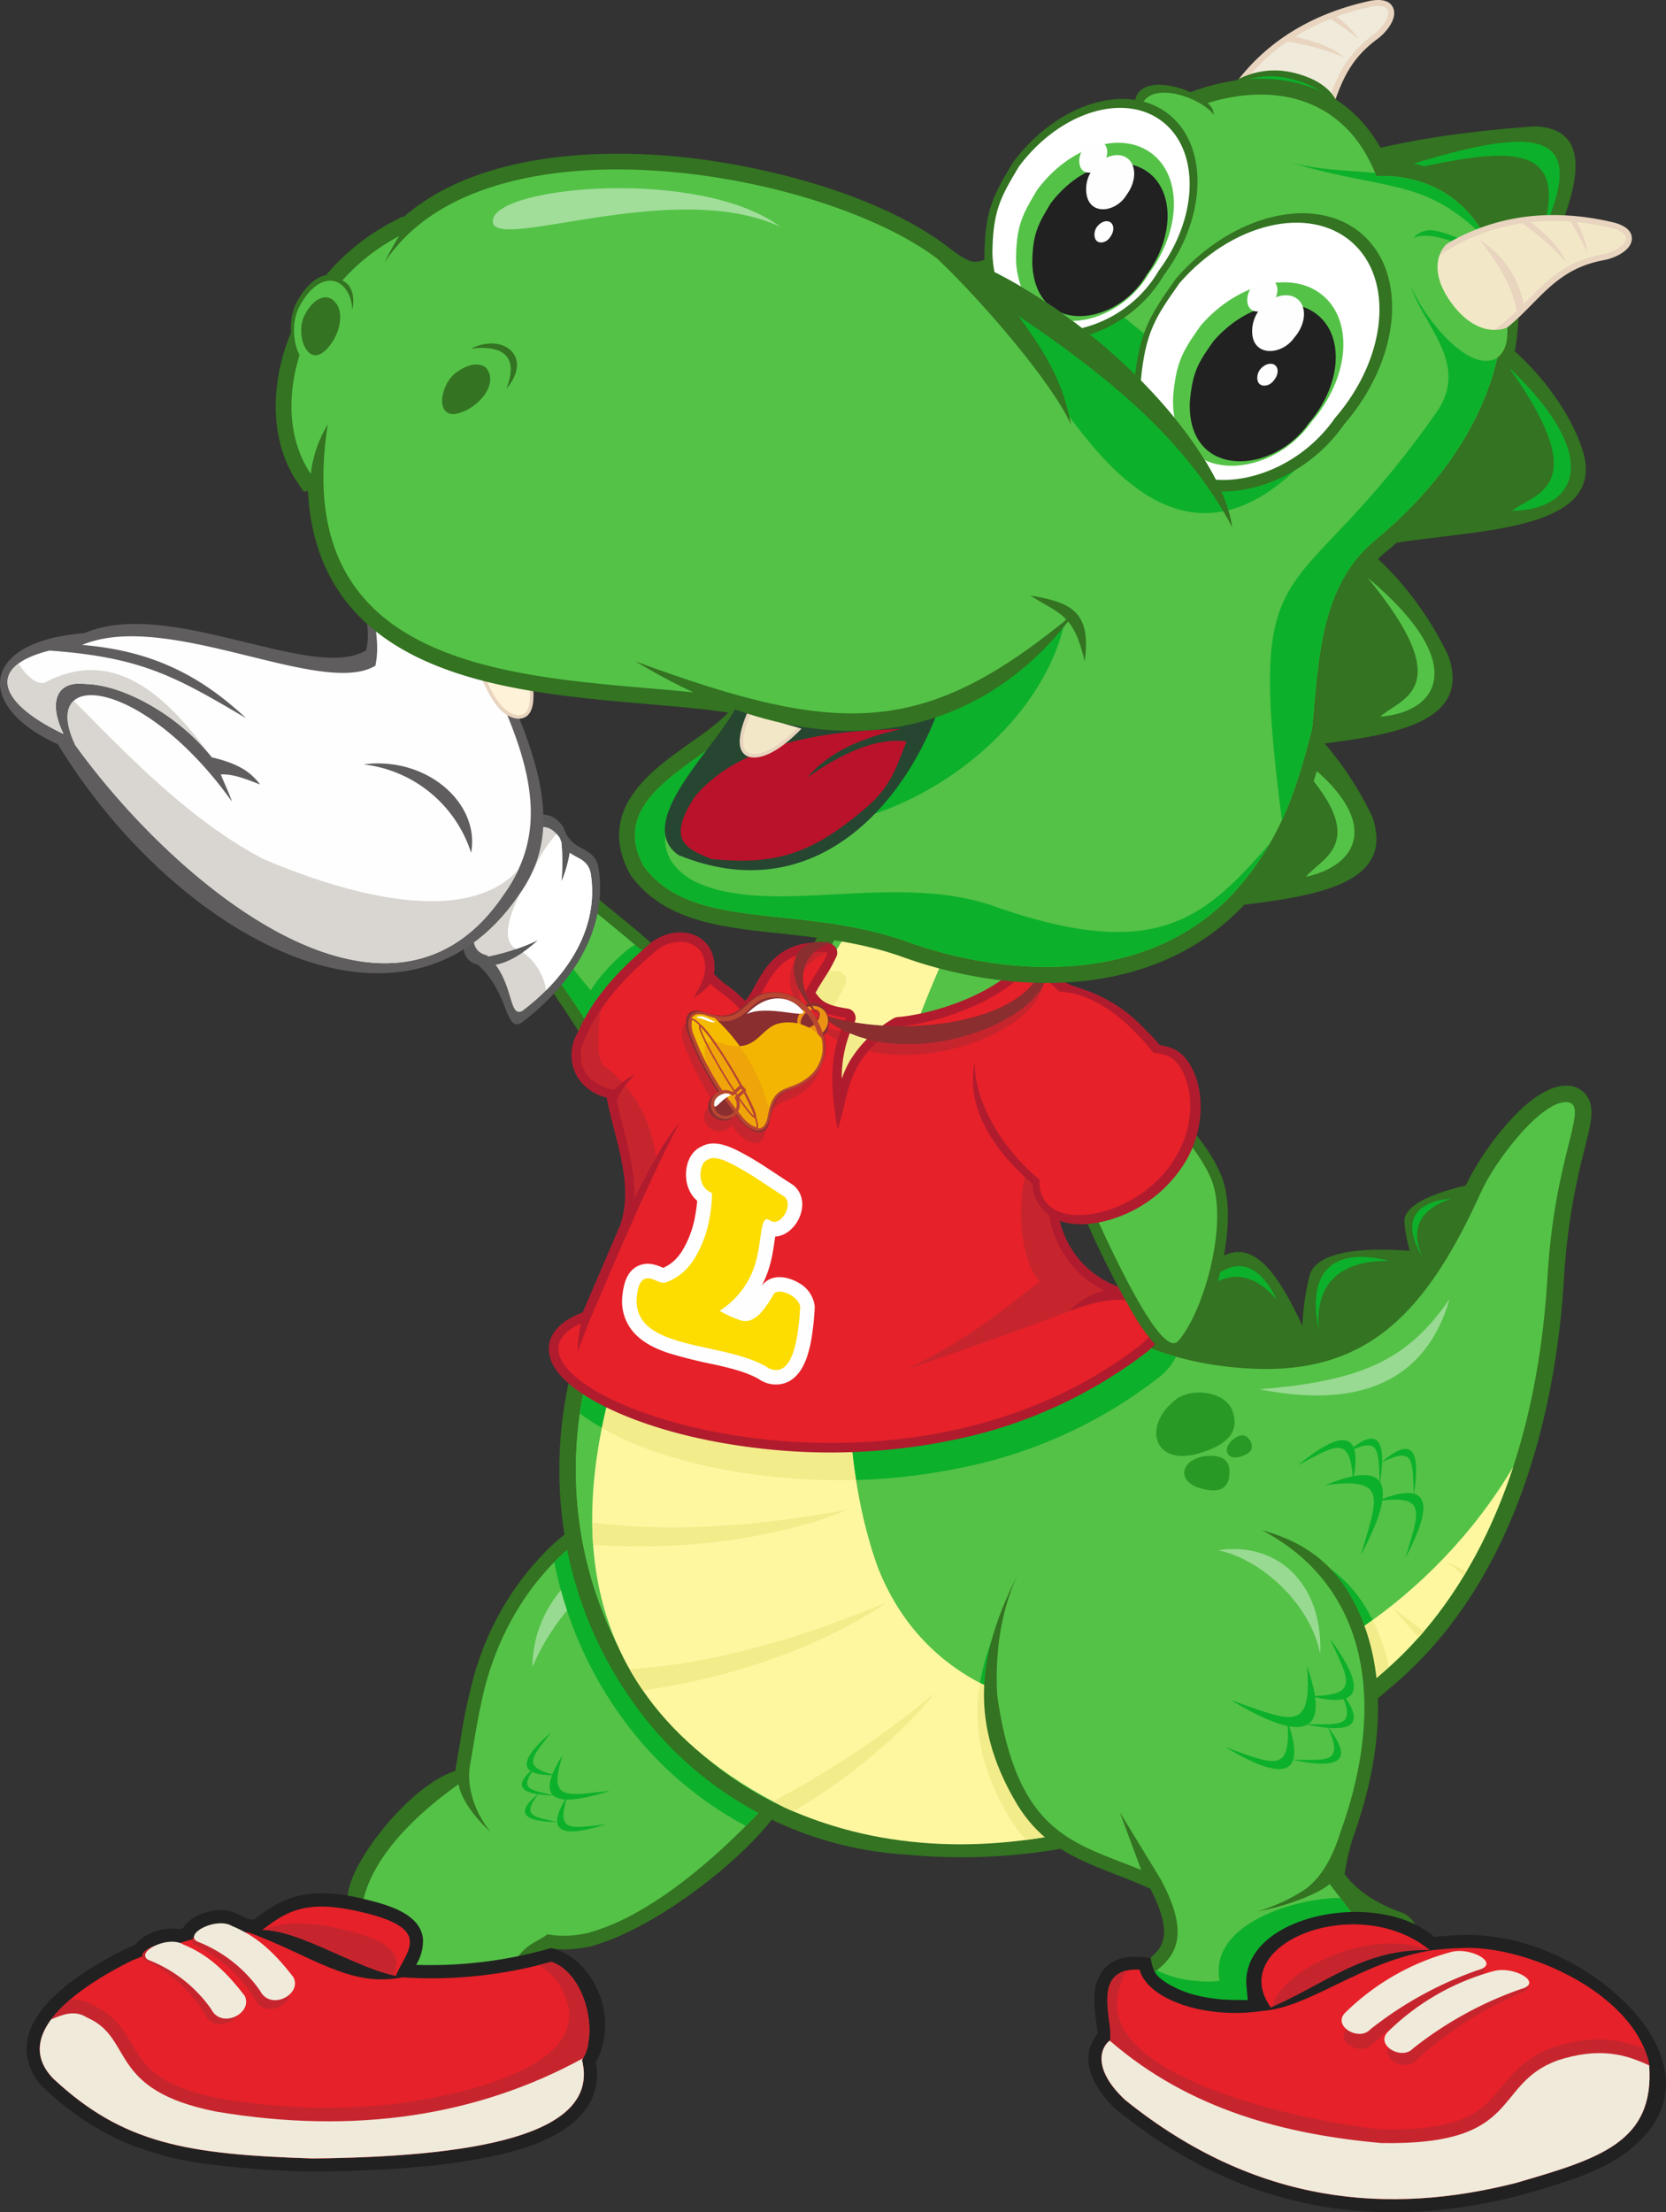 <svg xmlns="http://www.w3.org/2000/svg" width="351.893" height="467.231" viewBox="0 0 351.893 467.231">
  <rect x="0" y="0" width="351.893" height="467.231" fill="#333333" stroke="none"/>
  <g id="mascot-1" transform="translate(581.241 -331.756)">
    <path id="Path_2" data-name="Path 2" d="M-448.453,505.155l.028-.045-1.383-1.565a42.028,42.028,0,0,0-3.943-3.925,31.489,31.489,0,0,0-20.687-8.205c-9.525-.077-18.415,4.249-25.433,10.473q-.784.7-1.539,1.423a60.209,60.209,0,0,0-14.532,22.828q-.482,1.332-.91,2.684A115.416,115.416,0,0,0-520.144,544q-.151.873-.3,1.746c-.26,1.549-.521,3.1-.793,4.643-9.851,3.047-23.343,20.6-22.654,27.086-2.707-1.06,20.328,23.892,26.956,22.69,5.249-1.016,8.912-4.862,11.588-9.257,1.156-1.383,2.773-2.1,4.274-3.019a23.662,23.662,0,0,0,7.485-.286,9.471,9.471,0,0,0,2.044-.507c13.541-3.958,34.994-20.365,41-32.189,3.167-6.238-5.968-11.753-3.319-18.224,2.023-4.949,3.937-10.015,6.115-14.891.876-1.344,1.752-2.686,2.644-4.018.207-.308.428-.651.655-.989l3.25-.2-2.252-4.034c-.32-.56-.647-1.119-.987-1.669l-.028-.043c-.318-.515-.639-1.028-.973-1.533l-.085-.128c-.308-.466-.622-.927-.945-1.383l-.146-.205q-.438-.622-.9-1.229l-.239-.312C-447.98,505.747-448.215,505.451-448.453,505.155Z" transform="translate(36.143 155.405)" fill="#337321" fill-rule="evenodd"/>
    <path id="Path_3" data-name="Path 3" d="M-482.081,498.353c-11.059-7.106-28.29-5.162-39.158,8.683C-511.538,498.505-493.286,495.9-482.081,498.353Z" transform="translate(58.404 158.24)" fill="#d6e164" fill-rule="evenodd"/>
    <path id="Path_4" data-name="Path 4" d="M-521.979,551.744c-11.775,8.377-36.126,29.557-6.559,49.968,15.132,11.153,10.711.539,19.382-13.9,1.916-2.419,4.085-2.95,5.95-4.363a20.923,20.923,0,0,0,7.7-.122,6.7,6.7,0,0,0,1.6-.4c22.049-6.325,50.1-39.27,57.344-55.412,2.581-3.961-10.946-14.95-10.826-14.958h0l-.01-.016q-.462-.811-.935-1.585l-.026-.043c-.306-.5-.614-.983-.927-1.458l-.085-.128q-.441-.669-.89-1.3l-.146-.207c-.278-.389-.557-.77-.841-1.143l-.239-.314q-.373-.482-.75-.947c-.118-.146-.239-.292-.357-.436q-.326-.388-.653-.764l-.172-.2,0,0c-.053-.061-.109-.116-.16-.176l-.008-.008-.008-.01-.008-.008-.152-.168c-.144-.16-.29-.318-.434-.474l-.008-.01-.008-.008-.008-.008c-.138-.148-.274-.292-.412-.434l-.01-.012-.012-.01-.01-.012-.272-.278-.18-.182-.006-.006,0-.006-.006,0-.006-.006-.006-.006,0-.006c-.178-.178-.355-.351-.535-.525l-.012-.012-.014-.012c-.124-.12-.249-.239-.375-.357l-.026-.024a33.491,33.491,0,0,0-6.3-4.679l-.006,0q-.509-.29-1.022-.556l-.022-.01c-.334-.172-.667-.337-1-.5l-.057-.028q-.491-.228-.989-.438l-.073-.03q-.494-.207-.991-.393l-.071-.026q-.494-.184-.991-.347l-.087-.028c-.33-.109-.661-.209-.991-.3l-.077-.02q-.5-.142-1.01-.264l-.053-.012q-.518-.124-1.04-.227l-.012,0a28.539,28.539,0,0,0-12.965.529l-.049.014q-.491.133-.983.284l-.1.03c-.312.1-.62.2-.927.3l-.164.055c-.294.1-.588.207-.88.318l-.2.077c-.286.111-.574.225-.858.343l-.211.089c-.274.116-.549.235-.823.359l-.253.116c-.266.122-.535.251-.8.381l-.247.122c-.266.132-.531.27-.8.409l-.253.136q-.391.21-.777.432l-.259.15c-.257.148-.515.3-.77.456l-.245.152c-.258.16-.517.322-.774.489l-.233.154c-.258.172-.515.343-.77.521l-.225.158c-.257.182-.515.363-.77.553l-.205.154c-.26.193-.519.387-.776.588l-.168.132c-.27.215-.541.43-.809.651l-.01.008a47.993,47.993,0,0,0-4.389,4.126l-.174.182c-.2.213-.4.432-.594.651-.1.111-.2.219-.3.332-.176.2-.347.4-.521.6-.116.134-.231.268-.345.4-.166.2-.332.4-.5.6-.116.142-.233.284-.349.428-.162.2-.322.409-.481.616l-.345.444c-.15.2-.3.4-.448.6-.122.168-.247.333-.367.5-.142.2-.282.4-.422.6-.12.17-.239.339-.357.513-.142.207-.282.416-.422.625-.115.172-.227.343-.339.515-.138.211-.272.424-.409.639-.112.174-.221.351-.331.529-.132.217-.265.434-.395.651q-.166.275-.326.551c-.126.215-.251.43-.373.647-.113.2-.223.395-.332.594s-.229.416-.341.626-.229.43-.341.647c-.107.2-.211.4-.314.606-.115.225-.225.454-.338.681-.1.2-.2.4-.292.6-.112.239-.225.479-.335.718-.089.2-.182.389-.268.586q-.172.382-.338.77c-.081.185-.162.373-.241.56-.113.262-.219.529-.328.8-.077.188-.152.373-.227.563-.114.286-.221.576-.331.866-.063.168-.128.336-.192.505-.134.367-.264.738-.393,1.109l-.1.28c-.164.474-.318.951-.47,1.433h0l-.081.255h0l-.079.257v0l-.079.259h0l-.077.262h0l-.077.265v0l-.075.266h0l-.075.268h0l-.075.272h0l-.073.272h0l-.073.276h0l-.071.278h0l-.073.278h0l-.071.282-.069.284h0l-.069.286h0l-.069.286h0l-.067.288h0l-.067.292h0l-.067.292h0l-.065.294h0l-.065.294h0l-.065.3-.063.3h0l-.063.3h0l-.063.3h0l-.063.3h0l-.063.3-.061.306-.061.3-.061.308h0l-.061.308h0l-.059.308-.059.31-.059.312-.057.312-.057.312-.057.314-.057.314-.057.314-.057.314-.055.316h0l-.055.316-.057.318h0l-.055.316-.053.318-.057.318-.053.318h0l-.055.318-.053.318h0l-.055.318-.053.318-.053.318-.053.318-.055.318-.053.318-.053.318-.053.316-.053.318-.053.316-.053.316-.053.316-.053.316-.053.314-.053.314c-.989,5.091,1.368,10.875,4.331,14.337C-515.181,561.838-521.075,556.79-521.979,551.744Z" transform="translate(37.593 156.84)" fill="#54c247" fill-rule="evenodd"/>
    <path id="Path_5" data-name="Path 5" d="M-481.451,560.553c11.4-11.455,20.935-24.561,24.738-33.034,2.579-3.961-10.948-14.95-10.828-14.958h0l-.01-.016q-.462-.811-.935-1.585l-.026-.043c-.306-.5-.614-.983-.927-1.458l-.085-.128q-.441-.669-.89-1.3l-.146-.207c-.278-.389-.557-.77-.839-1.143l-.241-.314q-.373-.482-.75-.947c-.118-.146-.239-.292-.357-.436q-.326-.388-.653-.764l-.172-.2,0,0c-.053-.061-.109-.116-.16-.176l-.01-.008-.006-.01-.008-.008-.152-.168c-.144-.16-.29-.318-.434-.474l-.008-.01-.008-.008-.008-.008c-.138-.146-.274-.292-.412-.434l-.01-.012-.012-.01-.01-.012-.272-.278-.18-.182-.006-.006,0,0-.006-.006-.006-.006-.006-.006,0-.006c-.178-.178-.355-.351-.535-.525l-.012-.012-.014-.012c-.124-.12-.249-.239-.375-.357l-.026-.022a33.417,33.417,0,0,0-6.3-4.681l-.006,0q-.509-.29-1.022-.556l-.022-.01q-.5-.258-1-.5l-.059-.028q-.491-.228-.989-.438l-.073-.03q-.494-.207-.991-.393l-.071-.026q-.494-.184-.991-.347l-.087-.028c-.33-.109-.661-.209-.991-.3l-.077-.02q-.5-.142-1.01-.264l-.053-.012q-.518-.124-1.04-.227l-.012,0a28.539,28.539,0,0,0-12.965.529l-.049.014q-.491.133-.983.282l-.1.032c-.312.1-.62.2-.929.3l-.162.053c-.294.1-.588.209-.88.32l-.2.077q-.432.166-.858.343l-.211.089c-.274.116-.549.235-.823.359l-.253.116c-.266.122-.535.251-.8.381l-.249.122c-.264.132-.529.27-.793.409l-.253.136q-.391.21-.777.432l-.259.15c-.257.148-.515.3-.77.456l-.245.152c-.258.16-.517.322-.774.489l-.233.154c-.258.172-.515.343-.772.521l-.221.158c-.258.182-.515.363-.772.553l-.205.154c-.26.193-.519.387-.776.588l-.168.132c-.27.215-.541.43-.809.651l-.01.008a47.221,47.221,0,0,0-3.568,3.274A83.247,83.247,0,0,0-504.433,541.8,76.446,76.446,0,0,0-481.451,560.553Z" transform="translate(57.746 156.84)" fill="#0db02b" fill-rule="evenodd"/>
    <path id="Path_6" data-name="Path 6" d="M-518.229,501.951a25.392,25.392,0,0,0-6.029,16.247,47.734,47.734,0,0,1,7.327-11.961Q-517.638,504.112-518.229,501.951Z" transform="translate(55.466 165.662)" fill="#98da91" fill-rule="evenodd"/>
    <g id="Group_2" data-name="Group 2" transform="translate(-471.019 697.553)">
      <path id="Path_7" data-name="Path 7" d="M-518.722,526.246c-10.479.223-5.318-5.318-.9-9.123C-523.778,522.534-526.124,524.482-518.722,526.246Z" transform="translate(525.892 -517.123)" fill="#0db02b" fill-rule="evenodd"/>
      <g id="Group_1" data-name="Group 1" transform="translate(0 4.845)">
        <path id="Path_8" data-name="Path 8" d="M-519.636,519.578c-7.753,12.065,2.4,10,10,7.572C-518.922,528.129-522.87,529.474-519.636,519.578Z" transform="translate(528.28 -519.578)" fill="#0db02b" fill-rule="evenodd"/>
        <path id="Path_9" data-name="Path 9" d="M-522.512,520.869c-6.508,5.151-.562,5.926,4.053,6.021C-523.726,525.684-526.14,525.68-522.512,520.869Z" transform="translate(525.386 -518.321)" fill="#0db02b" fill-rule="evenodd"/>
        <path id="Path_10" data-name="Path 10" d="M-519.374,523.916c-6.242,9.715,1.932,8.055,8.053,6.1C-518.8,530.8-521.979,531.884-519.374,523.916Z" transform="translate(529.062 -515.356)" fill="#0db02b" fill-rule="evenodd"/>
        <path id="Path_11" data-name="Path 11" d="M-522.181,523.722c-6.506,5.15-.562,5.928,4.055,6.021C-523.395,528.537-525.808,528.533-522.181,523.722Z" transform="translate(525.71 -515.544)" fill="#0db02b" fill-rule="evenodd"/>
      </g>
    </g>
    <g id="Group_4" data-name="Group 4" transform="translate(-477.503 511.528)">
      <path id="Path_12" data-name="Path 12" d="M-492.824,444.26c-3.38-3.455-7.5-6.583-11.219-9.683-3.369-2.806-7.513-6.273-10.052-9.849l-.089-.126-.209-.227-.116-.1a5.758,5.758,0,0,0-3.146-1.385c-3.4-.365-6.439,2.319-8.29,4.888-1.827,2.538-3.838,6.9-2,9.908l.079.13.189.241.11.107c7.828,7.718,14.575,18.153,20.316,27.485l.742,1.206,2.828-.02.724-1.216q2.7-4.526,5.381-9.064c1.231-2.088,2.463-4.178,3.676-6.277.406-.7.811-1.4,1.2-2.112.122-.223.245-.446.359-.671A2.7,2.7,0,0,0-492.824,444.26Z" transform="translate(528.672 -422.855)" fill="#337321" fill-rule="evenodd"/>
      <g id="Group_3" data-name="Group 3" transform="translate(2.514 2.511)">
        <path id="Path_13" data-name="Path 13" d="M-495.729,444.908c-5.585-5.754-16.857-13.212-21.652-19.966-4.466-3.818-11.7,6.859-9.664,10.194,8.095,7.98,15.6,19.671,20.693,27.959,0,0,10.81-18.117,10.623-18.187Zm-3.795-3.515c-2.066.791-6.885,5.557-9.354,9.63-16.286-19.617-8.484-16.18-13.417-22.04,2.058-2.279,3.536-4.888,5.6-3.122C-513.784,429.958-503.183,438.425-499.524,441.393Zm0,0c-2.066.791-6.885,5.557-9.354,9.63-16.286-19.617-8.484-16.18-13.417-22.04,2.058-2.279,3.536-4.888,5.6-3.122C-513.784,429.958-503.183,438.425-499.524,441.393Z" transform="translate(527.398 -424.128)" fill="#54c247" fill-rule="evenodd"/>
        <path id="Path_14" data-name="Path 14" d="M-499.264,436.12l-4.085-3.222c-1.563.491-6.932,5.518-9.4,9.591-3.169-3.814-5.421-6.755-7.037-9.066l-3.633,1.707a212.656,212.656,0,0,1,13.2,19.43S-499.077,436.189-499.264,436.12Z" transform="translate(531.271 -415.592)" fill="#0db02b" fill-rule="evenodd"/>
      </g>
    </g>
    <path id="Path_15" data-name="Path 15" d="M-502.417,433.217c-.109.067-.217.136-.324.207-6.171,5.216-11.848,10.836-15.151,18.415-2.83,5.107-.144,9.48,4.142,10.844,3.325-9.33,6.775-17.34,15.369-22.861l0,0C-497.937,435.877-499.843,433.671-502.417,433.217Z" transform="translate(60.527 98.758)" fill="#a92f33" fill-rule="evenodd"/>
    <path id="Path_16" data-name="Path 16" d="M-424.546,482.208c-4.322-3.7-6.05-10.956-6.378-15.355-.138-5.484,15.286-8.2,19.546-8.87C-411.377,457.983-424.38,482.21-424.546,482.208Z" transform="translate(146.313 122.865)" fill="#337321" fill-rule="evenodd"/>
    <path id="Path_17" data-name="Path 17" d="M-438.561,497.8c-4.693-7.976-3.518-20.049-1.7-26.986,2.684-8.509,27.842-4.537,34.751-3.321C-405.51,467.5-438.307,497.891-438.561,497.8Z" transform="translate(135.672 130.187)" fill="#337321" fill-rule="evenodd"/>
    <path id="Path_18" data-name="Path 18" d="M-459.251,498.163c.11-11.671,9.224-23.955,15.7-30.271,13.458-11.009,20.584,23.694,27.262,29.5C-416.293,497.387-459.034,498.425-459.251,498.163Z" transform="translate(118.741 130.423)" fill="#337321" fill-rule="evenodd"/>
    <path id="Path_19" data-name="Path 19" d="M-512.9,521.524a86.963,86.963,0,0,0-7.775,48.379,83.675,83.675,0,0,0,18.435,42.8,76.2,76.2,0,0,0,54.26,27.534c38.94,3.706,75.448-11.491,104.243-37.072,23.521-20.894,32.774-54.4,34.573-84.76a140.241,140.241,0,0,1,3.929-25.551c.57-2.327,1.255-4.742,1.65-7.1.371-2.21.43-4.572-1.212-6.332A5.17,5.17,0,0,0-307.17,478l-.077-.022-.158-.037-.079-.016c-8.353-1.591-19.4,14.35-22.354,20.882-5.048,11.153-11.947,24.128-22.842,30.562-6.861,4.053-14.579,5.139-22.439,4.734-17.577-.908-33.672-7.617-43.235-22.976-6.686-10.739-8.868-23.763-7.836-36.243a80.623,80.623,0,0,1,13.981-38.68l.069-.1c2.765-4.339,5.458-8.734,8.2-13.089l1.235-1.964-2.67-3.795-52.5,11.568-.947.555-1.162,1.3-.343.578-.115.316c-5.851,16.32-14.717,29.944-24.819,43.866-8.941,12.322-18.711,24.726-24.839,38.755C-511.151,516.59-512.09,519.035-512.9,521.524Z" transform="translate(58.27 83.218)" fill="#337321" fill-rule="evenodd"/>
    <path id="Path_20" data-name="Path 20" d="M-458.883,430.821c-13.859,38.648-42.688,59.718-52.494,90.07-23.872,50.037,6.4,110.284,62,113.956,41.5,3.949,76.894-14.262,101.6-36.207,15.939-14.161,30.915-40.312,33.409-82.362,1.525-25.752,8.663-35.655,4.509-36.855-5.34-1.016-15.455,12.12-18.524,18.9-11.386,25.145-23.7,38.625-48.638,37.338-57.835-2.986-67.357-63.329-39.781-103.357,1.249-1.962,4.381-7.017,8.188-13.072l-49.7,10.95Z" transform="translate(59.99 85.143)" fill="#54c247" fill-rule="evenodd"/>
    <path id="Path_21" data-name="Path 21" d="M-466.852,560.9c30.958-3.392,57.453-18.494,77.157-35.98a40.863,40.863,0,0,0-4.736-12.272C-403.159,497.836-420,496.976-436.8,496.85c-5.314-1.194-6.214-2.822-11.424-1.01-8.034,2.794-16.935,6.21-20.766,13.322-9,16.714-10.881,30.865-.987,47.386A30.841,30.841,0,0,0-466.852,560.9Z" transform="translate(101.842 158.925)" fill="#0db02b" fill-rule="evenodd"/>
    <path id="Path_22" data-name="Path 22" d="M-468.931,435.731c-13,23.154-30.143,40.168-39.475,60.49l-2.265,5.429c-.406,1.081-.791,2.173-1.147,3.278a84.315,84.315,0,0,0-7.339,23.973,38,38,0,0,0,9.091,5.646c9.608,4.434,21.188,6.9,31.667,8a128.333,128.333,0,0,0,41.1-2.194,99.5,99.5,0,0,0,40.827-19.132c.037-.028.067-.053.1-.085a12.273,12.273,0,0,0,3.092-3.966c-33.145-9.34-44.1-42.005-36.488-72.979a50.3,50.3,0,0,1-20.314,7.005,1.942,1.942,0,0,0-.882.3,26.237,26.237,0,0,0-9.1,9.062,21.95,21.95,0,0,0-1.648,3.747,25.933,25.933,0,0,1,2.6-11.964,1.945,1.945,0,0,0-.039-1.8,1.941,1.941,0,0,0-1.472-1.04c-1.729-.255-4.15-.629-5.527-1.815a8.783,8.783,0,0,1-1.281-1.452c.537-1.062,1.2-2.109,1.8-3.092a33.76,33.76,0,0,0,2.534-4.628,1.932,1.932,0,0,0-.124-1.776,1.936,1.936,0,0,0-1.492-.971A18.587,18.587,0,0,0-468.931,435.731Z" transform="translate(60.431 101.107)" fill="#0db02b" fill-rule="evenodd"/>
    <path id="Path_23" data-name="Path 23" d="M-514.846,475c-16.965,48.138,12.943,102.086,65.468,105.555,31.527,3,59.533-6.792,82-21.295-72.93,15.586-122.735,2.761-125.415-83.521C-493.374,475.494-502.949,475.234-514.846,475Z" transform="translate(59.994 139.432)" fill="#54c247" fill-rule="evenodd"/>
    <path id="Path_24" data-name="Path 24" d="M-516.794,477.437a90.554,90.554,0,0,0-2.382,11.023c3.682,2.848,7.153,4.389,13.593,7.262l2.711-12.367Z" transform="translate(60.412 141.801)" fill="#0db02b" fill-rule="evenodd"/>
    <path id="Path_25" data-name="Path 25" d="M-477.219,626.158c42.043,19.2,93.986.478,127.736-29.7,10.044-8.983,19.761-22.692,26.157-42.208-33.658,56.618-114.818,71.568-134.327,20.878-14.127-40.044-3.187-103.083,27.238-153.654l-28.815,6.35C-450.368,438.6-581.838,573.325-477.219,626.158Z" transform="translate(61.698 87.326)" fill="#fff7a0" fill-rule="evenodd"/>
    <path id="Path_26" data-name="Path 26" d="M-466.381,551.582c28.083-3.657,55.844-17.9,76.685-36.511a41.439,41.439,0,0,0-3.461-9.928c-26.891,19.449-60.249,25.129-82.913,13.279-1.547,9.285.146,18.356,6.09,28.282A30.281,30.281,0,0,0-466.381,551.582Z" transform="translate(101.844 168.769)" fill="#f3ec8b" fill-rule="evenodd"/>
    <path id="Path_27" data-name="Path 27" d="M-463.152,543.233c-4.227-26.879-.087-59.963,11.288-92.085-.168.018-.333.036-.5.051a1.942,1.942,0,0,0-.882.3,26.237,26.237,0,0,0-9.1,9.062,21.95,21.95,0,0,0-1.648,3.747,25.933,25.933,0,0,1,2.6-11.964,1.945,1.945,0,0,0-.039-1.8,1.941,1.941,0,0,0-1.472-1.04c-1.729-.255-4.15-.629-5.527-1.815a8.783,8.783,0,0,1-1.281-1.452c.537-1.062,1.2-2.109,1.8-3.092a33.76,33.76,0,0,0,2.534-4.628,1.932,1.932,0,0,0-.124-1.776,1.936,1.936,0,0,0-1.492-.971,19.847,19.847,0,0,0-2.946-.132c-14.315,22.962-39.542,60.409-46.867,96.581a49.149,49.149,0,0,0,4.46,2.327c9.608,4.434,21.188,6.9,31.667,8A133.051,133.051,0,0,0-463.152,543.233Z" transform="translate(62.715 101.106)" fill="#f3ec8b" fill-rule="evenodd"/>
    <path id="Path_28" data-name="Path 28" d="M-517.846,496.034c.016,1.583.067,3.159.18,4.724,32.916,2.23,53.828-7.44,53.828-7.44-20.973,3.888-38.694,4.693-54.007,2.715Zm184.105,11.24q.237-.394.472-.789c-2.656-1.535-4.209-2.23-4.209-2.23q1.909,1.513,3.738,3.019Zm-9.553,13.079c.351-.412.7-.827,1.054-1.247-4.213-3.449-6.735-5.111-6.735-5.111q2.91,3.194,5.681,6.358Zm-133.934,35.87q.95.435,1.91.843c20.381-12.243,29.849-25.012,29.849-25.012a197.126,197.126,0,0,1-34.177,22.875c.805.432,1.583.874,2.417,1.295Zm-32.726-29.2c.858,1.519,1.806,3.015,2.824,4.489,32.914-4.657,51.493-18.611,51.493-18.611C-476.222,521.465-494.039,526-509.954,527.022Z" transform="translate(61.707 157.26)" fill="#f3ec8b" fill-rule="evenodd"/>
    <path id="Path_29" data-name="Path 29" d="M-426.021,440.928c-5.812,4.57-15.627,7.884-22.832,8.511a1.9,1.9,0,0,0-.886.3,26.214,26.214,0,0,0-9.192,8.967,21.943,21.943,0,0,0-1.685,3.73,25.966,25.966,0,0,1,2.715-11.939,1.939,1.939,0,0,0-.02-1.8,1.94,1.94,0,0,0-1.46-1.054c-1.727-.27-4.146-.671-5.51-1.871a8.648,8.648,0,0,1-1.265-1.466c.545-1.056,1.218-2.1,1.831-3.073a33.745,33.745,0,0,0,2.581-4.6,1.934,1.934,0,0,0-.107-1.778,1.945,1.945,0,0,0-1.484-.987c-5.8-.726-10.331.888-13.7,5.721-1.044,1.5-1.817,3.078-2.729,4.645a7.922,7.922,0,0,1-1.294,1.78,30.588,30.588,0,0,0-4-3.455,16.539,16.539,0,0,1-2.554-2.218c1.15-7.85-6.567-11.177-12.9-6.936a1.922,1.922,0,0,0-.18.134c-6.423,5.431-12.225,11.24-15.655,19.057a9.288,9.288,0,0,0-.1,9.525,9.941,9.941,0,0,0,6.163,4.316c1.624,8.716,5.82,18.07,2.885,26.869q-3.969,9.241-7.935,18.484c-3.179,1.233-6.69,3.357-7.126,7-.746,6.234,8.138,11.2,12.77,13.391,9.563,4.529,21.117,7.116,31.582,8.324a128.407,128.407,0,0,0,41.123-1.78A99.492,99.492,0,0,0-395.956,520c.036-.028.067-.053.1-.085,1.908-1.715,4.1-4.174,3.481-6.964-.436-1.981-2.115-3.278-3.8-4.2a38.813,38.813,0,0,0-6.678-2.611c-13.164-5.478-15.392-21.237-9.164-32.766a29.124,29.124,0,0,1,6.958-6.95c1.683-1.192,3.469-2.254,5.223-3.335,2.283-1.409,4.507-2.857,6.672-4.444.537-.393,1.239-1.117.817-1.63-2.958-3.609-6.769-9-14.83-12.513-5.476-2.384-8.564-1.458-10.113-8.987-.168.282-.349.582-.545.876a4.256,4.256,0,0,0-.835-2.257,3.886,3.886,0,0,0-3.262-1.415,1.986,1.986,0,0,0-1.946,1.7,9.713,9.713,0,0,1-.645,2.042c-.377.939-.774,1.863-1.083,2.826A13,13,0,0,0-426.021,440.928Z" transform="translate(57.183 97.13)" fill="#b01c2e" fill-rule="evenodd"/>
    <path id="Path_30" data-name="Path 30" d="M-482.757,447.287c-1.916-2.514-4.835-4.183-6.629-5.863a10.24,10.24,0,0,1-3.58,2.875,17.09,17.09,0,0,0,2.271-4.606c1.421-6.715-4.75-8.933-9.7-5.62-6.169,5.216-11.848,10.836-15.152,18.415-3.207,5.788.671,10.631,5.93,11.224a14.958,14.958,0,0,1,4.381-3.179c-2.66,2.706-3.311,4.152-3.844,5.675,1.326,6.266,3.909,13.38,3.676,20.414,2.461-5.018,5.867-11.479,9.512-15.866-4.335,8.079-9.7,20.192-11.562,24.582l-.041-.047-7.331,17.081c-.639,1.677-1.441,3.773-2.585,6.656a29.971,29.971,0,0,1,.7-5.889c-26.417,12.1,63.148,47.726,118.52,4.3,4.787-4.3,3.349-6.642-1.8-8.791l.01.008c-3.029-1.054-7.55-.389-13.614,1.914a14.027,14.027,0,0,1,7.333-4.328c-13.247-6.713-14.8-23.294-8.45-34.921,5.837-8.081-3.424-5.638,5.332-12.055-.174-19.039,3.886-.284,4.825-8.961-2.838,4.353-13.03-11.712-16.5-10.715-.262-1.466,1.555-5.908-1.849-5.857-.324,2.167-2.011,4.608-2.244,7.256-5.486,4.622-15.834,8.691-24.531,9.45-11.6,7.246-10.155,14.494-12.851,21.733-1.15-7.517-2.354-15.025,1.837-23.548-5.669-.9-6.68-2.056-8.76-5.125,1.158-2.727,3.712-5.916,4.87-8.643C-478.553,433.109-477.371,447.485-482.757,447.287Z" transform="translate(58.179 98.115)" fill="#e62129" fill-rule="evenodd"/>
    <path id="Path_31" data-name="Path 31" d="M-514.854,439.84a36.483,36.483,0,0,0-3.037,5.559c-3.207,5.788.671,10.631,5.93,11.224a15.453,15.453,0,0,1,1.658-1.5,27.247,27.247,0,0,0-3.748-3.376c-1.964-1.466-1.326-8.2-.8-11.909Zm5.176,15.99a28.4,28.4,0,0,1,6.445,15.187c-1.7,2.9-3.234,5.9-4.515,8.519.233-7.037-2.35-14.149-3.676-20.417A10.96,10.96,0,0,1-509.678,455.83Z" transform="translate(60.528 105.205)" fill="#c7252e" fill-rule="evenodd"/>
    <path id="Path_32" data-name="Path 32" d="M-442.545,491.59c-13.249-6.711-14.8-23.292-8.452-34.919a31.829,31.829,0,0,1,9.823-9.06c-22.915,6.084-20.91,35.929-14.927,42.066-7.187,5.36-13.792,11.483-28.089,18.51,0,0,18.411-6.2,34.331-12.276l-.022.008A14.05,14.05,0,0,1-442.545,491.59Z" transform="translate(94.467 112.77)" fill="#c7252e" fill-rule="evenodd"/>
    <g id="Group_6" data-name="Group 6" transform="translate(-307.15 635.598)">
      <path id="Path_33" data-name="Path 33" d="M-430.65,494.5c2.727-13.624-5.7-8.176-11.7-3.292C-434.316,487.04-431.23,484.43-430.65,494.5Z" transform="translate(442.346 -485.57)" fill="#0db02b" fill-rule="evenodd"/>
      <g id="Group_5" data-name="Group 5" transform="translate(5.77)">
        <path id="Path_34" data-name="Path 34" d="M-439.422,491.793c17.547-7.313,12.5,5.458,7.558,14.81C-428.428,494.712-425.754,489.871-439.422,491.793Z" transform="translate(439.422 -481.934)" fill="#0db02b" fill-rule="evenodd"/>
        <path id="Path_35" data-name="Path 35" d="M-437.057,488.649c8.233-7.294,7.866.643,6.915,6.69C-430.492,488.185-429.935,485.034-437.057,488.649Z" transform="translate(441.724 -485.728)" fill="#0db02b" fill-rule="evenodd"/>
        <path id="Path_36" data-name="Path 36" d="M-433.883,493.285c14.127-5.891,10.064,4.393,6.086,11.923C-425.033,495.635-422.88,491.736-433.883,493.285Z" transform="translate(444.814 -480.072)" fill="#0db02b" fill-rule="evenodd"/>
        <path id="Path_37" data-name="Path 37" d="M-433.411,489.746c8.233-7.3,7.866.641,6.915,6.69C-426.846,489.283-426.289,486.129-433.411,489.746Z" transform="translate(445.273 -484.661)" fill="#0db02b" fill-rule="evenodd"/>
      </g>
    </g>
    <path id="Path_38" data-name="Path 38" d="M-453.868,475.642c7.684-11.974,14.175-9.912,18.321-1.324C-441.424,467.6-447.735,467.849-453.868,475.642Z" transform="translate(123.981 131.901)" fill="#0db02b" fill-rule="evenodd"/>
    <path id="Path_39" data-name="Path 39" d="M-439.773,481.858c-2.877-13.948,4.422-17.447,14.893-14.735C-435.364,466.993-440.661,471.927-439.773,481.858Z" transform="translate(137.086 130.936)" fill="#0db02b" fill-rule="evenodd"/>
    <path id="Path_40" data-name="Path 40" d="M-427.937,472.345c-4.779-7.98-1.032-11.71,6.009-12.294C-428.421,462.23-430.625,466.411-427.937,472.345Z" transform="translate(147.136 124.878)" fill="#0db02b" fill-rule="evenodd"/>
    <path id="Path_41" data-name="Path 41" d="M-446.43,489.822c21.4-1.7,31.242-6.112,40.136-19.021C-412.46,492.074-431.136,492.891-446.43,489.822Z" transform="translate(131.221 135.341)" fill="#98da91" fill-rule="evenodd"/>
    <g id="Group_7" data-name="Group 7" transform="translate(-449.838 573.26)">
      <path id="Path_42" data-name="Path 42" d="M-482.315,473.795c-.257,1.752-.483,3.495-.91,5.22a23.023,23.023,0,0,1-1.969,5.253c.022-.032.043-.063.065-.093a4.2,4.2,0,0,1,1.689-1.391c1.938-.882,4.369-.241,6.115.809A6.509,6.509,0,0,1-474,488.277a3.786,3.786,0,0,1,.022.651,57.1,57.1,0,0,1-.622,6.08,25.832,25.832,0,0,1-1,4.2c-.817,2.384-2.232,4.746-4.76,5.569a6.272,6.272,0,0,1-5.437-.892c-2.721-1.545-6.262-2.368-9.3-3.055a100.214,100.214,0,0,1-9.837-2.455c-3.2-1.076-6.413-2.7-8.257-5.654a10.016,10.016,0,0,1-1.437-6.092c0-.041.006-.081.01-.122.255-2.83,1.075-6.06,4.259-6.836a4.719,4.719,0,0,1,1.117-.13,5.83,5.83,0,0,1,1.281.156,10.252,10.252,0,0,1,1.575.529c.12.051.266.118.41.178a8.5,8.5,0,0,0,3.359-2.672q.261-.332.5-.685a20.889,20.889,0,0,0,2.895-7.635,28.129,28.129,0,0,0,.426-3.175,6.241,6.241,0,0,1-1.064-1.156,7.516,7.516,0,0,1-1.287-3.97c-.124-2.514.868-5.308,3.315-6.358,2.352-1.3,5.119-.308,7.351.772a63.854,63.854,0,0,1,6.824,4.028c1.608,1.046,3.2,2.115,4.815,3.151.055.035.109.071.162.109a4.9,4.9,0,0,1,1.725,2.222C-475.527,468.715-478.625,473.639-482.315,473.795Z" transform="translate(514.653 -454.138)" fill="#fefefe" fill-rule="evenodd"/>
      <path id="Path_43" data-name="Path 43" d="M-484.782,468.964c-.278-.148-.758-.472-1.052-.31-.578.318-.811,1.78-.908,2.358-.292,1.764-.464,3.493-.86,5.251a17.946,17.946,0,0,1-7.988,11.708l.884.454a18.75,18.75,0,0,0,3.761,1.6,3.276,3.276,0,0,0,1.889-.079,5.862,5.862,0,0,0,2.2-1.585,22.426,22.426,0,0,0,2.593-3.728c.8-1.813,5.4.091,5.7,2.5a.74.74,0,0,1,0,.115,53.546,53.546,0,0,1-.586,5.752c-.359,2.2-1.225,6.55-3.68,7.351a3.319,3.319,0,0,1-2.881-.592c-3.013-1.737-6.848-2.668-10.222-3.432-3.165-.718-6.461-1.336-9.539-2.37-2.459-.827-5.2-2.08-6.627-4.367a7,7,0,0,1-.977-4.318c.114-1.287.363-3.747,1.928-4.128,1.429-.347,2.952,1.259,4.182.833a11.353,11.353,0,0,0,5.249-3.862c.219-.28.426-.566.626-.86a24.017,24.017,0,0,0,3.4-8.959,30.476,30.476,0,0,0,.458-3.615,11.534,11.534,0,0,0,.03-1.6c-.146-.093-.434-.225-.553-.294a3.418,3.418,0,0,1-1.119-.993,4.519,4.519,0,0,1-.722-2.344c-.061-1.218.29-3,1.606-3.442,1.245-.831,3.5.213,4.657.77a61.351,61.351,0,0,1,6.488,3.838c1.614,1.048,3.213,2.121,4.831,3.161l.03.02C-479.752,465.394-482.665,470.276-484.782,468.964Z" transform="translate(516.168 -452.622)" fill="#fddc00" fill-rule="evenodd"/>
    </g>
    <g id="Group_10" data-name="Group 10" transform="translate(-373.407 647.589)">
      <path id="Path_44" data-name="Path 44" d="M-367.342,611.985a20.538,20.538,0,0,0,7.81-3.631,8.817,8.817,0,0,0,3.627-6.826c-.028-3.365-2.35-5.987-5.093-7.643-3.611-2.181-8.312-3.1-12.464-3.443l-.065,0a44.732,44.732,0,0,1-4.562-.521c-4.965-.819-4.882-10.019-9.632-11.647-4.264-1.46-9.245-4.227-12.022-8.107a52.583,52.583,0,0,1,1.719-7.558c5.861-16.125,8.42-35.471-.393-51.061-8.407-14.867-24.34-15.9-40.237-16.2-5.04-1.247-5.906-2.881-10.816-1.125-7.568,2.706-15.955,6.025-19.5,13.083-8.343,16.59-9.977,30.7-.452,47.286,6.942,12.087,17.064,13.425,28.628,18.67,1.381,2.636,2.816,5.964,2.893,8.843a6.232,6.232,0,0,1-1.523,4.466,16.146,16.146,0,0,1-2.915,2.544c-2.522,1.823-5.224,3.443-6.934,6.139-2.125,3.351-1.821,7.082-.478,10.66,3.351,10.41,19.215,14.854,28.774,15.965,9.891,1.151,25.782.333,31.582-9.3.11-.182.215-.365.318-.552.355-.144.706-.3,1.05-.47a34.7,34.7,0,0,0,8.351.578c3.55-.116,2.044,8.622,4.827,6.559A49.1,49.1,0,0,0-367.342,611.985Z" transform="translate(475.922 -490.197)" fill="#337321" fill-rule="evenodd"/>
      <path id="Path_45" data-name="Path 45" d="M-440.846,492.593c41.573,5.212,51.513,35.718,38.765,70.706-1.344,4.381-3.811,9.362-7.639,11.9a37.914,37.914,0,0,1-9.794,4.474c5.543-.991,12.489-3.442,15.28-5.8,8.373,10.816,11.264,16.3,23.244,17.028,18.64,1.555,31.031,5.415,16.422,8.635-2.086,2.816-11.55,11.163-16.533,11.327a32.1,32.1,0,0,1-8.689-.728,11.821,11.821,0,0,1-2.69,1.158c-6.7,16.109-51.061,10.6-55.88-4.72-6.188-16.288,21.733-9.421,8.318-33.912l-8.519-13.95,4.537,12.2c-14.3-5.873-26.244-7.359-30.433-36.937C-475.978,506.511-460.327,487.644-440.846,492.593Z" transform="translate(477.248 -491.804)" fill="#54c247" fill-rule="evenodd"/>
      <g id="Group_9" data-name="Group 9" transform="translate(51.058 30.145)">
        <path id="Path_46" data-name="Path 46" d="M-441.021,519.3c14.293,3.661,8.993-5.587,4.154-12.219C-432.9,515.83-430.31,519.252-441.021,519.3Z" transform="translate(458.835 -507.08)" fill="#0db02b" fill-rule="evenodd"/>
        <g id="Group_8" data-name="Group 8" transform="translate(0 5.881)">
          <path id="Path_47" data-name="Path 47" d="M-433.393,510.06c6.765,19.021-6.494,12.947-16.134,7.177C-437.109,521.555-432.128,524.663-433.393,510.06Z" transform="translate(450.555 -510.06)" fill="#0db02b" fill-rule="evenodd"/>
          <path id="Path_48" data-name="Path 48" d="M-434.064,512.767c7.272,9.145-1.127,8.3-7.485,6.954C-433.944,519.755-430.632,520.522-434.064,512.767Z" transform="translate(458.321 -507.425)" fill="#0db02b" fill-rule="evenodd"/>
          <path id="Path_49" data-name="Path 49" d="M-437.057,515.838c5.447,15.315-5.229,10.423-12.991,5.778C-440.051,525.091-436.039,527.6-437.057,515.838Z" transform="translate(450.048 -504.436)" fill="#0db02b" fill-rule="evenodd"/>
          <path id="Path_50" data-name="Path 50" d="M-435.433,516.572c7.272,9.143-1.127,8.306-7.485,6.954C-435.313,523.56-432,524.327-435.433,516.572Z" transform="translate(456.988 -503.721)" fill="#0db02b" fill-rule="evenodd"/>
        </g>
      </g>
      <path id="Path_51" data-name="Path 51" d="M-450.857,497.806c12.349-1.93,22.193,6.9,21.567,21.944C-431.275,509.232-441.732,499.651-450.857,497.806Z" transform="translate(500.319 -486.218)" fill="#98da91" fill-rule="evenodd"/>
    </g>
    <path id="Path_52" data-name="Path 52" d="M-414.45,534.888c6.921,9.091,10.011,13.413,20.985,14.078,18.64,1.555,31.031,5.415,16.422,8.635-2.086,2.816-11.55,11.163-16.533,11.327a32.1,32.1,0,0,1-8.689-.728,11.821,11.821,0,0,1-2.69,1.158c-6.7,16.109-51.061,10.6-55.88-4.72-3.268-8.6,2.978-10.747,7.625-14.463.1.051.2.1.308.158a22.694,22.694,0,0,0,7.935,2.062,21.5,21.5,0,0,0,5.024-.006v0h0C-442.369,540.234-423.5,534.806-414.45,534.888Z" transform="translate(116.316 197.721)" fill="#0db02b" fill-rule="evenodd"/>
    <g id="Group_11" data-name="Group 11" transform="translate(-337.019 625.851)">
      <path id="Path_53" data-name="Path 53" d="M-449.851,487.6c3.3-.249,5.4.74,4.839,4.525-.434,2.437-2.23,3.274-5.575,2.437C-456.387,493.212-455.353,488.215-449.851,487.6Z" transform="translate(460.401 -474.195)" fill="#299926" fill-rule="evenodd"/>
      <path id="Path_54" data-name="Path 54" d="M-448.539,486.188c1.525-1.123,2.846-1.283,3.726.726.529,1.314-.089,2.265-1.965,2.877C-450.005,490.9-451.021,488.159-448.539,486.188Z" transform="translate(464.839 -476.331)" fill="#299926" fill-rule="evenodd"/>
      <path id="Path_55" data-name="Path 55" d="M-453.02,482.017c-7.7,5.618-5.127,14.984,5.375,11.372,5.877-1.912,7.813-4.892,6.151-9.007C-443.064,480.8-449.243,479.675-453.02,482.017Z" transform="translate(457.482 -480.788)" fill="#299926" fill-rule="evenodd"/>
    </g>
    <g id="Group_14" data-name="Group 14" transform="translate(-351.329 735.563)">
      <path id="Path_56" data-name="Path 56" d="M-458.777,578.187l-.073-.069a21.379,21.379,0,0,1-4.679-5.966,11.236,11.236,0,0,1-1.154-3.812l-.012-.118-.006-.065a8.815,8.815,0,0,1,.038-1.867,7.844,7.844,0,0,1,.906-2.792c.111-.2.229-.395.357-.582l.6-.87-.138-1.048-.059-.446c-.148-1.168-.318-2.333-.418-3.507-.225-2.654-.138-5.545,1.391-7.834,2.451-3.67,6.55-3.617,10.4-3.118.539,2.775.91,3.682,3.5,5.342a22.7,22.7,0,0,0,7.678,2.875,34.206,34.206,0,0,0,6.293.649l3.059.036-.28-3.049c-.024-.235-.036-.474-.038-.712-.16-14.119,26.816-19.515,38.881-10.248l.862.663,1.081-.1c1.634-.156,3.272-.259,4.912-.318a44.522,44.522,0,0,1,19.471,4.207,49.5,49.5,0,0,1,16.862,12.227c3.619,4.172,6.664,9.557,6.583,15.228-.085,5.881-3.526,10.486-8,13.985-6.173,4.827-15.526,7.234-23,9.413l-.014,0-.061.016c-31.481,8-59.511,2.435-84.871-18.056Z" transform="translate(464.734 -536.385)" fill="#212121" fill-rule="evenodd"/>
      <path id="Path_57" data-name="Path 57" d="M-441.442,558.3c9.983-4.632,21.158-10.206,31.142-14.838C-426.454,529.548-458.288,543.4-441.442,558.3Z" transform="translate(482.751 -535.095)" fill="#e62129" fill-rule="evenodd"/>
      <path id="Path_58" data-name="Path 58" d="M-442.625,556.3c9.985-4.632,21.16-10.206,31.144-14.838-.128-.11-.262-.215-.393-.324-15.323-5.52-34.333,6.98-33.076,12.736A19.541,19.541,0,0,0-442.625,556.3Z" transform="translate(483.933 -533.097)" fill="#c7252e" fill-rule="evenodd"/>
      <path id="Path_59" data-name="Path 59" d="M-386.934,540.245c-11.532.387-20.162,2.648-33.188,10.563-14.4,6.686-33.129,1.885-35.187-5.985-10.546-.47-5.5,11.1-6.177,14.9-2.131,1.516-3.793,6.165,3.157,12.643,27.8,22.388,56.012,24.223,82.469,17.529,17.9-5.214,29.608-8.645,28.158-25.379C-351.22,549.563-373.6,539.755-386.934,540.245Z" transform="translate(466.093 -532.644)" fill="#e62129" fill-rule="evenodd"/>
      <path id="Path_60" data-name="Path 60" d="M-461.565,554.556l.012.1,0,0,0,.053.006.051.006.051.006.049v0l.006.049.006.051,0,.051.006.049,0,.039,0,.01,0,.016.016.182,0,.032,0,.018,0,.047.008.1,0,.047,0,.024,0,.024,0,.047.006.093,0,.047v.014l0,.032.008.136,0,.045,0,.006v.038l.008.176h0l0,.2v.172l0,.028v.014c0,.118-.008.235-.018.345l0,.012v0c0,.057-.01.11-.018.166v.01c-.008.055-.016.109-.026.16l-.091.065-.008.008h0l-.081.063-.018.014,0,0-.067.057-.022.018-.018.014,0,.006-.022.02-.045.04-.012.012-.01.01-.022.02-.043.041-.02.02v0l-.022.022-.022.022-.036.036-.028.03-.022.022-.02.024-.022.024,0,0-.018.02-.022.024-.02.024-.02.026-.006.006-.032.038,0,0-.02.026-.02.024-.02.026-.02.026-.018.024-.02.026-.02.026,0,.008-.034.045-.02.028-.018.026-.02.028-.018.026v0l-.018.028-.02.028-.018.028h0l-.034.055h0l-.018.03-.016.029,0,0-.034.053-.016.03-.018.03-.016.03-.028.051-.006.01-.016.03c-1.156,2.22-.927,6.133,4.442,11.14,27.8,22.39,56.012,24.223,82.469,17.529,17.9-5.214,29.606-8.645,28.158-25.379a18.979,18.979,0,0,0-1-3.031c-6.447-2.53-12.152-2.506-19.181-.233l-.1.034c-4.926,1.8-7.611,4.349-10.836,8.3-2.2,2.7-3.925,4.756-7.148,6.309-5.178,2.5-12.5,2.776-18.147,2.678-12.487-1.127-58.141-9.741-55.829-27.7a18.013,18.013,0,0,1,1.869-5.833C-463.474,543.935-462.073,550.283-461.565,554.556Z" transform="translate(466.093 -530.272)" fill="#c7252e" fill-rule="evenodd"/>
      <path id="Path_61" data-name="Path 61" d="M-461.613,550.152c-2.068,1.608-3.526,6.2,3.284,12.549,27.8,22.388,56.012,24.223,82.469,17.529,17.7-5.154,29.344-8.572,28.2-24.829-5.046-2.37-10.526-3.925-19.335-1.075-13.966,5.1-7.189,18.009-37.275,17.458C-424.356,569.982-444.717,564.822-461.613,550.152Z" transform="translate(466.093 -522.984)" fill="#f0eada" fill-rule="evenodd"/>
      <path id="Path_62" data-name="Path 62" d="M-410.3,540.488c-15.023-.5-22.348,7.317-35.748,12.805C-436.121,552.567-425.185,542.813-410.3,540.488Z" transform="translate(482.92 -532.412)" fill="#212121" fill-rule="evenodd"/>
      <g id="Group_12" data-name="Group 12" transform="translate(53.888 10.001)">
        <path id="Path_63" data-name="Path 63" d="M-404.7,546.944c4.8-1.614-1.7-4.789-5.843-3.448A50.73,50.73,0,0,0-432.127,557.9c-2.457,2.944,3.359,5.821,5.547,3.122A78.168,78.168,0,0,1-404.7,546.944Z" transform="translate(442.006 -539.777)" fill="#c7252e" fill-rule="evenodd"/>
        <path id="Path_64" data-name="Path 64" d="M-409.406,545.223c4.8-1.616-1.7-4.789-5.843-3.447a50.741,50.741,0,0,0-21.583,14.406c-2.457,2.944,3.361,5.819,5.547,3.12A78.158,78.158,0,0,1-409.406,545.223Z" transform="translate(437.426 -541.452)" fill="#c7252e" fill-rule="evenodd"/>
      </g>
      <g id="Group_13" data-name="Group 13" transform="translate(53.469 8.24)">
        <path id="Path_65" data-name="Path 65" d="M-404.259,546.625c4.9-1.285-1.368-4.894-5.594-3.836a50.755,50.755,0,0,0-22.512,12.906c-2.65,2.771,2.956,6.035,5.322,3.491A78.16,78.16,0,0,1-404.259,546.625Z" transform="translate(442.092 -538.577)" fill="#f0eada" fill-rule="evenodd"/>
        <path id="Path_66" data-name="Path 66" d="M-408.835,544.588c4.9-1.285-1.37-4.894-5.6-3.836a50.727,50.727,0,0,0-22.51,12.906c-2.652,2.771,2.956,6.035,5.32,3.489A78.206,78.206,0,0,1-408.835,544.588Z" transform="translate(437.638 -540.56)" fill="#f0eada" fill-rule="evenodd"/>
      </g>
    </g>
    <g id="Group_17" data-name="Group 17" transform="translate(-575.628 731.603)">
      <path id="Path_67" data-name="Path 67" d="M-531.524,539.858c-.726-.383-1.48-.738-2.267-1.068a8.33,8.33,0,0,0-5.553-.655c-2.07.4-4.878,1.6-6,3.613-.261.075-.523.152-.784.229a9.618,9.618,0,0,0-3.532.053c-1.95.373-4.553,1.462-5.784,3.27q-.835.334-1.638.663l-.089.037-.087.041c-5.172,2.542-13.16,7.005-17.691,12.681l-.036.016-.458.618a17.726,17.726,0,0,0-1.5,2.386,12.053,12.053,0,0,0-1.456,5.324,11.506,11.506,0,0,0,3.558,8.324l.057.061h0l.051.051.051.049a59.447,59.447,0,0,0,16.045,11.011,65.714,65.714,0,0,0,17.786,4.935,202.591,202.591,0,0,0,22.785,1.681l.059,0,.059,0c7.451-.075,14.94-.338,22.366-1.006a121.953,121.953,0,0,0,17.575-2.7c7.12-1.723,16.793-5.082,19.43-12.746a12.841,12.841,0,0,0,.6-5.5q-.059-.589-.166-1.178c4.92-9.007-.039-21.113-8.62-23.846l-.8-.256-.811.233a91.741,91.741,0,0,1-27.74,3.327,9.745,9.745,0,0,0,1.453-5.429c-.454-4.839-6.171-6.8-10.127-7.878-6.569-1.782-13.593-3.039-19.966.081a33.02,33.02,0,0,0-5.6,3.67C-530.739,539.911-531.129,539.882-531.524,539.858Z" transform="translate(578.397 -534.378)" fill="#212121" fill-rule="evenodd"/>
      <path id="Path_68" data-name="Path 68" d="M-554.572,542.916c7.45-5.8,10.794-9.417,25.869-5.417,16.5,4.566,2.194,10.682,4.894,17.375C-523.809,554.874-554.736,542.851-554.572,542.916Z" transform="translate(601.586 -532.986)" fill="#e62129" fill-rule="evenodd"/>
      <path id="Path_69" data-name="Path 69" d="M-554.572,541.17c.89-.691,1.721-1.352,2.52-1.973,4.412-2.015,9.748-2.332,19.6.28,12.8,3.542,8.894,7.927,6.408,12.781Z" transform="translate(601.586 -531.24)" fill="#c7252e" fill-rule="evenodd"/>
      <path id="Path_70" data-name="Path 70" d="M-468.974,544.814c-17.253,4.959-39.807,5.131-54.027-2.7-8.515-6.366-20.225-3.4-34.4,2.386-13.216,6.5-25.23,16.187-16.746,24.973,14.749,13.776,28.219,16.026,54.8,16.882,38.662-.389,60.537-6.161,56.894-20.791C-458.687,559.44-462.059,547.016-468.974,544.814Z" transform="translate(579.772 -530.333)" fill="#e62129" fill-rule="evenodd"/>
      <path id="Path_71" data-name="Path 71" d="M-570.639,549.75c-6.074,5.22-8.843,11.1-3.509,16.624,14.749,13.776,28.219,16.026,54.8,16.882,38.662-.389,60.537-6.161,56.894-20.791a7.558,7.558,0,0,0,1.364-3.852q.083-.506.13-1.03l0-.018,0,0c.57-6.293-2.658-14.139-8.02-15.846q-1.359.391-2.765.742a11.8,11.8,0,0,1,5.559,6.206c7.315,16.436-27.29,22.137-36.973,23.181a132.177,132.177,0,0,1-35.949-1.312c-5.03-.987-10.982-2.688-14.759-6.382-2.463-2.411-3.6-5.314-5.551-8.045a14.829,14.829,0,0,0-6.192-5.153A7.931,7.931,0,0,0-570.639,549.75Z" transform="translate(579.771 -527.235)" fill="#c7252e" fill-rule="evenodd"/>
      <path id="Path_72" data-name="Path 72" d="M-574.574,548.5c-3.025,4.085-3.542,8.393.426,12.5,14.749,13.776,28.219,16.026,54.8,16.882,38.662-.389,60.537-6.161,56.894-20.791.075-.122.148-.249.217-.375-22.216,12.166-48.13,16.193-77.425,11.278-23.22-4.558-17.3-15.5-27.307-19.858C-569.594,546.435-572.147,547.488-574.574,548.5Z" transform="translate(579.771 -521.862)" fill="#f0eada" fill-rule="evenodd"/>
      <path id="Path_73" data-name="Path 73" d="M-554.679,538.792c7.966-2.917,23.321,8.6,32.859,9.454C-533.221,550.677-541.335,543.6-554.679,538.792Z" transform="translate(601.482 -530.541)" fill="#212121" fill-rule="evenodd"/>
      <g id="Group_15" data-name="Group 15" transform="translate(24.416 7.46)">
        <path id="Path_74" data-name="Path 74" d="M-552.842,554.575c1.877,4.4,8.8,1.441,7.23-2.358-3.842-5.764-7.343-9.291-12.253-11.7-3.1-2.163-10.264.912-7.562,2.769A28.944,28.944,0,0,1-552.842,554.575Z" transform="translate(566.024 -536.58)" fill="#c7252e" fill-rule="evenodd"/>
        <path id="Path_75" data-name="Path 75" d="M-547.5,552.952c1.877,4.4,8.8,1.443,7.233-2.356-3.842-5.764-7.343-9.291-12.253-11.7-3.1-2.163-10.265.912-7.562,2.769A28.945,28.945,0,0,1-547.5,552.952Z" transform="translate(571.227 -538.158)" fill="#c7252e" fill-rule="evenodd"/>
      </g>
      <g id="Group_16" data-name="Group 16" transform="translate(25.044 6.351)">
        <path id="Path_76" data-name="Path 76" d="M-551.739,553.827c2.167,4.26,8.88.85,7.059-2.836-4.219-5.494-7.947-8.779-13-10.851-3.24-1.95-10.183,1.594-7.361,3.266A28.967,28.967,0,0,1-551.739,553.827Z" transform="translate(565.705 -535.675)" fill="#f0eada" fill-rule="evenodd"/>
        <path id="Path_77" data-name="Path 77" d="M-546.512,551.853c2.165,4.26,8.878.851,7.057-2.836-4.217-5.494-7.947-8.78-13-10.852-3.24-1.95-10.181,1.594-7.361,3.266A28.975,28.975,0,0,1-546.512,551.853Z" transform="translate(570.792 -537.596)" fill="#f0eada" fill-rule="evenodd"/>
      </g>
    </g>
    <g id="Group_20" data-name="Group 20" transform="translate(-581.241 444.781)">
      <g id="Group_18" data-name="Group 18" transform="translate(97.863 59.051)">
        <path id="Path_78" data-name="Path 78" d="M-503.116,430c2.283,14.076-6.777,25.8-16.369,32.971-3.449,1.774-2.482-6.5-9.105-12.355-6.921-1.626-.553-13.466,3.9-20.754,2.451-5.166,8.927-15.872,14.2-8.249C-508.679,427.2-504.187,425.2-503.116,430Z" transform="translate(531.65 -418.955)" fill="#595959" fill-rule="evenodd"/>
        <path id="Path_79" data-name="Path 79" d="M-505.8,430.011c2.017,12.428-5.981,22.777-14.451,29.109-2.674,1.375-1.9-4.742-5.64-9.754,2.488-.474,5.381-1.952,8.995-5.222a45.269,45.269,0,0,1-10.534,3.491c-.1-.091-.193-.18-.294-.268-6.109-1.437-1.052-11.043,2.881-17.478,2.165-4.562,7.881-14.013,12.533-7.282a8.4,8.4,0,0,0,.316.825,42.852,42.852,0,0,1,.014,8.343,27.283,27.283,0,0,0,1.77-6.062C-508.474,427.027-506.443,427.136-505.8,430.011Z" transform="translate(532.7 -417.682)" fill="#d9d6d1" fill-rule="evenodd"/>
        <path id="Path_80" data-name="Path 80" d="M-509.39,429.3c1.6,9.891-3.132,18.463-9.4,24.742a12.291,12.291,0,0,0-4.843-7.972l-.059-.057a32.093,32.093,0,0,0,3.207-2.579,38.7,38.7,0,0,1-4.641,1.9c-4.328-2.463.253-11.173,3.888-17.145a29.176,29.176,0,0,1,4.63-7.187,8.16,8.16,0,0,1,.71.9,8.4,8.4,0,0,0,.316.825,42.852,42.852,0,0,1,.014,8.343A27.283,27.283,0,0,0-513.8,425C-512.06,426.313-510.03,426.422-509.39,429.3Z" transform="translate(536.286 -416.968)" fill="#fff" fill-rule="evenodd"/>
      </g>
      <g id="Group_19" data-name="Group 19">
        <path id="Path_81" data-name="Path 81" d="M-471.618,464.988c7.957-10.994,6.036-23.375-1.168-40.241-5.267-9.849-6.078-19.272-3.067-22.753,7.077-10.824-11.232-19.075-22.838-6.974-8.653,8.7-3.6,10.664-5.192,18.333-11.347,6.832-41.573-11.323-59.5-3.643-22.248,1.74-23.221,15.564-5.632,23.5C-544.254,473.7-495.92,500.566-471.618,464.988Z" transform="translate(581.241 -389.031)" fill="#5f5d5d" fill-rule="evenodd"/>
        <path id="Path_82" data-name="Path 82" d="M-505.227,436.158c13.221-1.746,24.637,8.109,22.713,18.68a27.137,27.137,0,0,0-22.713-18.68Zm29.4,27.769c7.957-10.994,7.667-22.443.462-39.309-5.267-9.849-6.076-19.272-3.065-22.753,7.075-10.824-9.837-16.979-21.441-4.878-5.626,6.607-1.273,10.666-2.863,18.333-11.323,6.816-43.992-11.937-61.944-4.387,14.5,1.186,24.811,6.275,34.613,15.461-15.092-8.935-22.218-12.864-41.5-14.275-13.117,3.254-11.333,10.806,2.954,17.608-3.025-6.163-1.958-11.305,4.58-10.55,8.278.14,19.953,6.861,26.745,15.495,5.857,1.367,8.3,3.23,10.188,5.731-2.759-1.052-5.519-2.236-8.278-2.121.566,1.555,1.77,3.962,2.336,5.731-18.544-26.033-41.038-28.673-33.072-11.907C-544.319,462.257-499.648,498.8-475.826,463.927Z" transform="translate(582.025 -387.745)" fill="#fefefe" fill-rule="evenodd"/>
        <path id="Path_83" data-name="Path 83" d="M-472.523,446.269c-9.689,10.925-31.671,7.258-53.932-2.242-15.181-7.964-28.006-21.237-39.984-33.385-1.74,1.579-1.875,4.732.333,9.379,21.786,30.153,66.457,66.7,90.28,31.823a33.741,33.741,0,0,0,3.3-5.575Zm-65.506-24.6c-6.877-8.186-18.015-14.439-26-14.575-6.538-.756-7.605,4.387-4.58,10.55-11.132-5.3-14.672-11.055-9.488-14.877,1.948,3.187,4.349,4.7,5.79,3.9C-559.257,399.891-548.368,407.439-538.029,421.669Z" transform="translate(582.026 -375.662)" fill="#d9d6d1" fill-rule="evenodd"/>
      </g>
    </g>
    <path id="Path_84" data-name="Path 84" d="M-446.742,447.7l-24.568-.355,1.225,3.124c3.657,9.326,7.621,18.67,11.793,27.771a192.283,192.283,0,0,0,9.326,18.352,38.844,38.844,0,0,0,4.245,6.056c1.308,1.446,3.159,2.984,5.261,2.423a3.543,3.543,0,0,0,1.717-1.068c3.84-4.257,6.484-12.332,7.674-17.855,1.218-5.66,2.009-13.427-.318-18.883a34.711,34.711,0,0,0-4.077-6.893,68.9,68.9,0,0,0-7.667-8.58c-1.281-1.229-2.627-2.473-4-3.6Z" transform="translate(107.003 112.511)" fill="#337321" fill-rule="evenodd"/>
    <path id="Path_85" data-name="Path 85" d="M-449.2,448.808s11.25,9.178,15.1,18.208-1.482,28.274-6.958,34.342-28.57-52.847-28.57-52.847Z" transform="translate(108.643 113.646)" fill="#54c247" fill-rule="evenodd"/>
    <g id="Group_21" data-name="Group 21" transform="translate(-375.741 541.139)">
      <path id="Path_86" data-name="Path 86" d="M-464.486,477.959a8.216,8.216,0,0,0,4.132,7c3.84,2.356,9.547,1.51,13.567.091A27.821,27.821,0,0,0-432.962,474.4a22.633,22.633,0,0,0,3.8-15.442c-.46-3.428-2.161-8.085-5.6-9.557a10.544,10.544,0,0,0-2.867-.787C-458.377,423.427-497.189,449.7-464.486,477.959Z" transform="translate(477.104 -437.263)" fill="#b01c2e" fill-rule="evenodd"/>
      <path id="Path_87" data-name="Path 87" d="M-439.138,450.87c-5.058-6.311-15.262-16.92-27.769-11.53-18.268,7.868-8.113,28.687,3.72,38.327a6.269,6.269,0,0,0,3.146,6.263c5.241,3.217,18.335-.124,24.949-10.1s3.084-20.562-.89-22.263A8.3,8.3,0,0,0-439.138,450.87Z" transform="translate(477.305 -437.861)" fill="#e62129" fill-rule="evenodd"/>
    </g>
    <path id="Path_88" data-name="Path 88" d="M-432.009,437.575a5.966,5.966,0,0,1-.772.466c-2.112,9.9-18.392,14.068-32.809,13.421a24.132,24.132,0,0,0-3.272,3.076c17.16,3.813,39.475-6.907,36.853-16.963ZM-475.374,452.2c.18-.622.383-1.247.616-1.879-1.221-.262-2.4-.564-3.5-.912a3.546,3.546,0,0,0-.762-1.6,3.3,3.3,0,0,0-2.911-1.164c-3.933-7.073.162-11.453,4.349-12.75-8.545-1.529-10.072,6.271-4.927,12.9a3.227,3.227,0,0,0-.545.266,9.414,9.414,0,0,0-9.291-2.327,6.2,6.2,0,0,0-1.012.442,3.39,3.39,0,0,1-1.224.825c-2.425,1.934-3.931,4.665-10.042,2.5-4.594-1.423-3.759,3.442-3.134,4.847a65.779,65.779,0,0,0,6.386,12.353,2.8,2.8,0,0,0-1.279.689,2.838,2.838,0,0,0-.134,4.012c1.072,1.145,3.221,1.529,4.365.458.781-.732.282-.935,1.285.168,1.02,1.533,5.711,5.618,6.621.205,1.45-7.58,4.2-4.9,8.746-8.817a8.353,8.353,0,0,0,2.589-9.034c.19-.12-.235.308.543-.42a3.516,3.516,0,0,0,.535-2.439,22.5,22.5,0,0,0,2.731,1.675ZM-481.5,448c.416.452.866.9,1.35,1.326a2.191,2.191,0,0,1-.651,1.231,12.964,12.964,0,0,0-1.506-2.267,2.77,2.77,0,0,1,.807-.29Zm1.35,1.324c-.357-.46-.681-.912-.977-1.354a1.425,1.425,0,0,1,.264.03,2.413,2.413,0,0,1,.345.31,1.4,1.4,0,0,1,.278.42l-.091-.036c.039.038.079.071.118.109A1.2,1.2,0,0,1-480.148,449.323Z" transform="translate(71.042 99.233)" fill="#c7252e" fill-rule="evenodd"/>
    <g id="Group_26" data-name="Group 26" transform="translate(-436.363 530.658)">
      <path id="Path_89" data-name="Path 89" d="M-445.9,433.782c6.6,12.93-31.3,28.215-47.773,12.556C-478.256,452.357-446.323,449.074-445.9,433.782Z" transform="translate(521.6 -431.35)" fill="#8a2e30" fill-rule="evenodd"/>
      <path id="Path_90" data-name="Path 90" d="M-478.592,441.4a3.1,3.1,0,0,0-4.036-.746,9.419,9.419,0,0,0-9.291-2.329c-4.187,1.4-4.541,6.51-12.276,3.767-4.6-1.423-3.761,3.442-3.136,4.849a65.941,65.941,0,0,0,6.386,12.351,2.8,2.8,0,0,0-1.279.689,2.838,2.838,0,0,0-.134,4.012c1.072,1.145,3.221,1.529,4.365.458.781-.732.282-.935,1.285.168,1.02,1.533,5.711,5.618,6.621.205,1.45-7.58,4.2-4.9,8.746-8.819a8.348,8.348,0,0,0,2.589-9.032c.19-.12-.235.31.545-.42s.778-3.909-.385-5.152Zm-1.776,2.743a13.193,13.193,0,0,0-1.764-2.573,1.473,1.473,0,0,1,2.048.324C-479.563,442.456-479.525,443.241-480.368,444.147Z" transform="translate(507.825 -427.295)" fill="#8a2e30" fill-rule="evenodd"/>
      <path id="Path_91" data-name="Path 91" d="M-490.243,440.39a3.243,3.243,0,0,0-4.584-.059,3.243,3.243,0,0,0-.247,4.578,3.243,3.243,0,0,0,4.584.057,3.243,3.243,0,0,0,.247-4.576Zm-1.2.089c.576.614.266,1.837-.691,2.731s-2.2,1.123-2.773.509-.264-1.837.693-2.733S-492.017,439.863-491.443,440.479Z" transform="translate(519.427 -425.869)" fill="#eb9215" fill-rule="evenodd"/>
      <g id="Group_22" data-name="Group 22" transform="translate(0.999 11.231)">
        <path id="Path_92" data-name="Path 92" stroke="#b84631" d="M-482.163,455.339c6.806-5.6-.452-19.408-9.784-16.766-4.028,1.35-4.6,6.646-12.04,4.008-4.416-1.368-3.378,2.924-2.778,4.276a58.425,58.425,0,0,0,9.906,16.809c.981,1.474,4.933,5.273,5.806.069C-489.656,456.448-486.532,459.106-482.163,455.339Z" fill="none" transform="translate(507.318 -438.241)" stroke-linecap="round" stroke-linejoin="round" stroke-width="1.009" fill-rule="evenodd"/>
        <path id="Path_93" data-name="Path 93" d="M-482.163,455.339c6.806-5.6-.452-19.408-9.784-16.766-4.028,1.35-4.6,6.646-12.04,4.008-4.416-1.368-3.378,2.924-2.778,4.276a58.425,58.425,0,0,0,9.906,16.809c.981,1.474,4.933,5.273,5.806.069C-489.656,456.448-486.532,459.106-482.163,455.339Z" transform="translate(507.318 -438.241)" fill="none" fill-rule="evenodd"/>
      </g>
      <path id="Path_94" data-name="Path 94" d="M-483.615,452.495a7.933,7.933,0,0,0,2.459-8,9.041,9.041,0,0,0-9.3-3c-4.028,1.348-4.6,6.644-12.042,4.008-4.416-1.37-3.378,2.922-2.779,4.274.353.924.746,1.871,1.172,2.824a48.5,48.5,0,0,0,5.792,8.221c.981,1.474,4.933,5.273,5.806.069C-491.107,453.6-487.984,456.262-483.615,452.495Z" transform="translate(509.769 -424.166)" fill="#f3b502" fill-rule="evenodd"/>
      <path id="Path_95" data-name="Path 95" d="M-502.248,441.076a14.654,14.654,0,0,1-1.739-.505c-4.416-1.368-3.378,2.924-2.778,4.276.3.789.631,1.6.989,2.409a102.144,102.144,0,0,0,7.193,12.33c.576.748,1.152,1.443,1.725,2.07.981,1.474,4.933,5.273,5.806.069.093-.482.193-.918.3-1.318A39.108,39.108,0,0,0-502.248,441.076Z" transform="translate(508.318 -425)" fill="#f4bb00" fill-rule="evenodd"/>
      <path id="Path_96" data-name="Path 96" d="M-504.694,449.22c1.474,2.632,3.049,5.178,4.657,7.522.578.748,1.154,1.443,1.727,2.07.981,1.474,4.933,5.273,5.806.069.093-.482.193-.918.3-1.318A39.256,39.256,0,0,0-498.4,444.2a10.252,10.252,0,0,1-4.1-.708c-4.416-1.37-3.378,2.922-2.779,4.274C-505.091,448.245-504.9,448.731-504.694,449.22Z" transform="translate(509.769 -422.156)" fill="#efa509" fill-rule="evenodd"/>
      <g id="Group_23" data-name="Group 23" transform="translate(0.999 16.378)">
        <path id="Path_97" data-name="Path 97" stroke="#b84631" d="M-507.176,440.859a5.555,5.555,0,0,0,.41,3.459,58.425,58.425,0,0,0,9.906,16.809c.582.874,2.21,2.569,3.621,2.713.306-1.644-2.216-7.055-5.794-12.973S-506.006,440.614-507.176,440.859Z" fill="none" transform="translate(507.318 -440.849)" stroke-linecap="round" stroke-linejoin="round" stroke-width="0.336" fill-rule="evenodd"/>
        <path id="Path_98" data-name="Path 98" d="M-507.176,440.859a5.555,5.555,0,0,0,.41,3.459,58.425,58.425,0,0,0,9.906,16.809c.582.874,2.21,2.569,3.621,2.713.306-1.644-2.216-7.055-5.794-12.973S-506.006,440.614-507.176,440.859Z" transform="translate(507.318 -440.849)" fill="none" fill-rule="evenodd"/>
      </g>
      <g id="Group_24" data-name="Group 24" transform="translate(2.912 17.745)">
        <path id="Path_99" data-name="Path 99" stroke="#b84631" d="M-499.586,450.677c-3.217-5.328-6.216-9.413-6.7-9.121s1.739,4.845,4.957,10.173,6.216,9.413,6.7,9.123S-496.368,456.007-499.586,450.677Z" fill="none" transform="translate(506.349 -441.542)" stroke-linecap="round" stroke-linejoin="round" stroke-width="0.336" fill-rule="evenodd"/>
        <path id="Path_100" data-name="Path 100" d="M-499.586,450.677c-3.217-5.328-6.216-9.413-6.7-9.121s1.739,4.845,4.957,10.173,6.216,9.413,6.7,9.123S-496.368,456.007-499.586,450.677Z" transform="translate(506.349 -441.542)" fill="none" fill-rule="evenodd"/>
      </g>
      <g id="Group_25" data-name="Group 25" transform="translate(5.598 30.541)">
        <path id="Path_101" data-name="Path 101" stroke="#b84631" d="M-500.678,449.636a2.73,2.73,0,0,0-3.445.233,2.729,2.729,0,0,0-.126,3.858,2.727,2.727,0,0,0,3.856.128,2.731,2.731,0,0,0,.462-3.422l1.721-1.61-.746-.8Z" fill="none" transform="translate(504.988 -448.026)" stroke-linecap="round" stroke-linejoin="round" stroke-width="0.657" fill-rule="evenodd"/>
        <path id="Path_102" data-name="Path 102" d="M-500.678,449.636a2.73,2.73,0,0,0-3.445.233,2.729,2.729,0,0,0-.126,3.858,2.727,2.727,0,0,0,3.856.128,2.731,2.731,0,0,0,.462-3.422l1.721-1.61-.746-.8Z" transform="translate(504.988 -448.026)" fill="none" fill-rule="evenodd"/>
      </g>
      <path id="Path_103" data-name="Path 103" d="M-489.422,441.267c-2.8-3.453-7.688-3.858-11.888.659C-497.032,439.829-488.383,443.1-489.422,441.267Z" transform="translate(514.166 -426.653)" fill="#fefefe" fill-rule="evenodd"/>
      <path id="Path_104" data-name="Path 104" d="M-502.547,441.652c-1.233.549-2.358-.73-4.184-.831C-505.527,439.773-503.167,441.805-502.547,441.652Z" transform="translate(508.889 -424.792)" fill="#fefefe" fill-rule="evenodd"/>
      <path id="Path_105" data-name="Path 105" d="M-501.223,449.15c-1.841.485-3.522,3.528-3.586,1.981C-504.893,449.15-502.107,448.224-501.223,449.15Z" transform="translate(510.759 -416.742)" fill="#fefefe" fill-rule="evenodd"/>
      <path id="Path_106" data-name="Path 106" d="M-488.395,432.744c-9.666-1.731-10.352,8.48-2.559,15.428C-497.665,439.522-493.087,434.2-488.395,432.744Z" transform="translate(519.064 -432.55)" fill="#8a2e30" fill-rule="evenodd"/>
    </g>
    <g id="Group_33" data-name="Group 33" transform="translate(-523.006 331.756)">
      <g id="Group_27" data-name="Group 27" transform="translate(198.959)">
        <path id="Path_107" data-name="Path 107" d="M-450.3,354.167a3.954,3.954,0,0,0-.507,1.247c-.878,3.988,4.178,7.915,7.191,9.547,3.828,2.072,10.26,3.8,13.006-.872,2.2-3.745,3.264-7.6,4.7-11.635,1.887-5.308,4.1-9.038,8.726-12.45q.34-.251.661-.529c1.521-1.32,3.726-4.1,2.6-6.234-.876-1.667-3.067-1.614-4.655-1.336l-.051.01C-432.321,334.889-443.263,341.926-450.3,354.167Z" transform="translate(450.908 -331.756)" fill="#e8d4bf" fill-rule="evenodd"/>
        <path id="Path_108" data-name="Path 108" d="M-449.857,354.21c6.378-11.09,16.436-18.552,30.883-21.689,5.553-.971,3.523,3.542.434,5.867-9.855,7.219-8.815,15.909-13.762,24.456C-436.5,369.853-453.1,359.455-449.857,354.21Z" transform="translate(451.525 -331.144)" fill="#f0eada" fill-rule="evenodd"/>
        <path id="Path_109" data-name="Path 109" d="M-440.215,338.8q.79-.539,1.606-1.048c3.939.939,7.963,2.181,10.388,4.375a50.2,50.2,0,0,0-11.994-3.327Zm9.1-4.793a63.851,63.851,0,0,1,5.946,4.266,16.9,16.9,0,0,0-4.732-4.726c-.41.15-.813.3-1.214.46Zm-1.308,20.006c-.221.651-.448,1.306-.687,1.961-2.93-4.134-8.061-7.515-13.652-10.112A20.438,20.438,0,0,1-432.425,354.015Z" transform="translate(454.943 -330.011)" fill="#e8d4bf" fill-rule="evenodd"/>
      </g>
      <g id="Group_28" data-name="Group 28" transform="translate(198.889 14.874)">
        <path id="Path_110" data-name="Path 110" d="M-425.3,348.289s.29-6.013-9.529-8.46a16.776,16.776,0,0,0-15.953,4.292L-432.2,350.9Z" transform="translate(451.102 -339.294)" fill="#337321" fill-rule="evenodd"/>
        <path id="Path_111" data-name="Path 111" d="M-425.462,348.318s.059-5.348-9.76-7.8a16.787,16.787,0,0,0-15.722,3.629l18.585,6.777Z" transform="translate(450.944 -338.664)" fill="#0db02b" fill-rule="evenodd"/>
      </g>
      <path id="Path_112" data-name="Path 112" d="M-410.9,366.929a6.945,6.945,0,0,1-6.106,1l-.008.057-10.968-1.644.124.162C-418.362,379.079-408.72,375.738-410.9,366.929Z" transform="translate(672.179 -298.093)" fill="#337321" fill-rule="evenodd"/>
      <path id="Path_113" data-name="Path 113" d="M-549.118,367.443c3.418-6.9,8.588-8.15,11.171-3.493,2.412,4.46-.345,12.176-4.937,15.73C-548.384,383.568-551.944,373.606-549.118,367.443Z" transform="translate(553.307 -303.116)" fill="#337321" fill-rule="evenodd"/>
      <path id="Path_114" data-name="Path 114" d="M-521.781,413.964c4.33-.038,3.124-6.666,2.786-9.33a.744.744,0,0,0-.691-.653c-.505-.036-1.087-.146-1.6-.215-.993-.136-1.987-.262-2.986-.355-1.148-.109-5.76-.708-5.575,1.373a.692.692,0,0,0,.075.266c1.61,3.254,3.7,8.558,7.917,8.912C-521.827,413.964-521.807,413.964-521.781,413.964Z" transform="translate(573.03 -262.169)" fill="#e8d4bf" fill-rule="evenodd"/>
      <path id="Path_115" data-name="Path 115" d="M-520.107,404.35c-.8-.057-9.5-1.571-9.36-.01,1.448,2.928,3.507,8.18,7.309,8.5C-519.118,412.81-519.566,408.611-520.107,404.35Z" transform="translate(573.4 -261.791)" fill="#fef3d8" fill-rule="evenodd"/>
      <path id="Path_116" data-name="Path 116" d="M-442.585,403.619c16.446,3.37,28.444,19.807,33.561,30.818,7.629,22.309-39.156,15.649-51.308,23.617C-460.331,458.054-443.084,403.856-442.585,403.619Z" transform="translate(640.696 -261.808)" fill="#337321" fill-rule="evenodd"/>
      <path id="Path_117" data-name="Path 117" d="M-444.8,410.978c23.809,15.023,18.877,26.185,6.6,28.847C-434.678,435.424-422.125,432.071-444.8,410.978Z" transform="translate(655.818 -254.645)" fill="#54c247" fill-rule="evenodd"/>
      <path id="Path_118" data-name="Path 118" d="M-434.433,386.415c16.446,3.37,28.444,19.807,33.561,30.818,7.629,22.309-39.156,15.649-51.306,23.617C-452.178,440.85-434.933,386.652-434.433,386.415Z" transform="translate(648.632 -278.553)" fill="#337321" fill-rule="evenodd"/>
      <path id="Path_119" data-name="Path 119" d="M-434.885,393.559c21.575,17.993,15.231,28.387,2.735,29.405C-428.091,419.075-415.234,417.409-434.885,393.559Z" transform="translate(665.464 -271.6)" fill="#54c247" fill-rule="evenodd"/>
      <path id="Path_120" data-name="Path 120" d="M-451.42,367.114c16.2-17.691,53.451-20.7,67.882-21.837,27.075.882-17.336,56.857-19.446,74.512C-402.984,419.789-451.591,367.8-451.42,367.114Z" transform="translate(649.369 -318.596)" fill="#337321" fill-rule="evenodd"/>
      <path id="Path_121" data-name="Path 121" d="M-420.179,364.085c16.446,3.372,29.808,19.519,33.561,30.818,7.629,22.311-39.156,15.651-51.306,23.619C-437.923,418.522-420.678,364.322-420.179,364.085Z" transform="translate(662.507 -300.289)" fill="#337321" fill-rule="evenodd"/>
      <path id="Path_122" data-name="Path 122" d="M-419.791,371.014c20.943,19.984,13.7,30.232.787,30.419C-414.564,397.714-401.232,396.887-419.791,371.014Z" transform="translate(680.156 -293.544)" fill="#0db02b" fill-rule="evenodd"/>
      <path id="Path_123" data-name="Path 123" d="M-435.375,354.991c33.188-11.077,49.61-13.737,37.758,11.653C-390.455,343.64-409.2,349.168-435.375,354.991Z" transform="translate(664.987 -316.987)" fill="#0db02b" fill-rule="evenodd"/>
      <path id="Path_124" data-name="Path 124" d="M-317.043,357.388c-3.3-7.175-8.643-12.8-16.318-15.5-17.634-6.212-40.213,5.454-49.828,20.489-2.96,3.067-5.983,6.112-9.135,8.983a58.447,58.447,0,0,1-6.494,5.281c-1.557,1.048-4.047,2.607-6.042,2.088-1.76-.458-4.426-2.715-5.922-3.8-14.2-10.271-36.778-16.16-53.979-18.076-19.067-2.123-44.606-.916-60.028,12.592l-.154-.168-2.279,1.2a46.711,46.711,0,0,0-22.149,25.579c-3.37,9.52-3.56,20.843,2.277,29.472l1.281,1.892.89-.2c.5,10.1,3.7,19.678,11.556,27.24,10.625,10.23,26.842,13.9,41.006,15.828,7.526,1.022,15.088,1.6,22.65,2.275,4.42.391,9.072.787,13.561,1.51-2.844,2.909-7.252,5.8-9.577,7.475-5.071,3.663-11.071,8.233-12.908,14.5-1.241,4.241-.327,8.4,1.79,12.191l.053.1.12.184.063.087a23.322,23.322,0,0,0,5.539,5.318c6.822,4.673,15.963,5.7,23.988,6.573,9.523,1.032,18.721,1.922,27.82,5.192,11.809,4.247,25.214,6.36,37.733,5.1,14.552-1.472,27.461-7.446,36.8-18.929,8.563-10.532,11.817-20.726,15.142-33.577l.034-.128.045-.259.012-.132c.888-9.312,1.285-20.557,5.484-29.036a25.927,25.927,0,0,1,6.767-8.608c13.02-10.79,24.223-25.547,27.262-42.524,2.159-12.055-.142-25.622-9.942-33.859A27.689,27.689,0,0,0-317.043,357.388Z" transform="translate(551.731 -323.558)" fill="#337321" fill-rule="evenodd"/>
      <path id="Path_125" data-name="Path 125" d="M-382.189,362.791c-22.248,23.082-24.093,19.045-32.191,13.186-25.447-18.406-95.276-30.265-115.967,1.334a52.822,52.822,0,0,1,3.035-5.539c-20.26,10.633-28.33,35.923-18.656,50.224a25.728,25.728,0,0,1,3.605-10.449c-9.837,62.086,60.6,51.675,90.149,58.548-4.018,11.138-32.928,17.725-23.357,34.852,10.374,13.912,32.993,7.67,55.8,15.937,20.781,7.4,52.361,9.914,70.808-12.8,8.7-10.688,11.584-21.032,14.5-32.306,1.446-15.177,1.756-30.2,13.443-39.9,40.387-33.458,30.771-77.889.128-76.807C-332.255,329.918-369.439,342.42-382.189,362.791Z" transform="translate(553.372 -321.903)" fill="#54c247" fill-rule="evenodd"/>
      <path id="Path_126" data-name="Path 126" d="M-443.293,346.1c-1.928-4.716-22.3-11.027-14.9,5.077C-455.784,353.2-441.029,352.3-443.293,346.1Z" transform="translate(641.208 -322.933)" fill="#337321" fill-rule="evenodd"/>
      <path id="Path_127" data-name="Path 127" d="M-442.785,488.058c2.922-6.3,4.637-12.647,6.366-19.329l.067-.71h0l.065-.71.065-.71.063-.71.063-.71.063-.708.063-.706h0l.063-.706h0l.065-.706.063-.7h0l.067-.7.067-.7.069-.7.073-.7h0l.075-.695.077-.695h0l.079-.691.083-.691h0l.085-.687.091-.685.093-.681.1-.681c.034-.225.067-.45.1-.677h0l.109-.673.112-.669c.039-.225.079-.446.118-.669l.124-.663h0c.043-.221.087-.442.13-.661l.136-.657c.047-.219.095-.436.144-.653h0c.049-.217.1-.434.15-.649s.1-.43.158-.645.109-.428.166-.641h0c.055-.213.112-.426.172-.637s.118-.424.182-.633h0c.061-.211.124-.42.188-.63h0c.063-.209.13-.416.2-.624s.136-.414.207-.62.142-.412.215-.616.15-.409.225-.61.156-.4.237-.606.162-.4.245-.6.168-.4.255-.594.178-.395.268-.59.182-.391.276-.584.191-.387.288-.58.2-.381.3-.572.207-.379.312-.566.215-.375.324-.562.223-.371.337-.555h0c.115-.184.231-.367.349-.549s.239-.363.361-.543.249-.359.375-.537h0c.128-.178.257-.353.389-.529h0c.132-.176.266-.351.4-.525h0c.136-.172.276-.345.416-.515s.284-.341.43-.511h0c.146-.168.294-.335.444-.5h0c.152-.168.3-.331.46-.5s.316-.328.476-.489.326-.322.491-.482h0c.166-.158.333-.316.505-.472h0c.172-.158.347-.312.523-.466h0c.176-.154.355-.308.539-.46h0l.041-.034c.545-.452,1.077-.906,1.6-1.362l.373-.326q.778-.681,1.533-1.368l.268-.247q.687-.631,1.35-1.265l.262-.251c.478-.46.943-.92,1.4-1.383l.341-.343q.7-.71,1.375-1.425l.059-.065c.434-.462.856-.925,1.273-1.389l.31-.345q.619-.7,1.216-1.4l.243-.288q.545-.648,1.068-1.294l.191-.237q.568-.71,1.111-1.421l.268-.357c.365-.484.724-.967,1.072-1.451l.075-.107c.332-.462.653-.926.969-1.389l.221-.328c.318-.47.626-.941.927-1.411l.221-.349c.264-.418.521-.837.774-1.255l.154-.255q.423-.71.823-1.421l.209-.377c.262-.472.519-.943.766-1.415l.112-.217q.332-.642.645-1.283l.172-.349c.225-.468.444-.935.653-1.4l.148-.33c.187-.42.367-.837.543-1.255l.109-.257q.281-.69.543-1.375l.156-.406c.168-.452.332-.9.487-1.352l.1-.31q.2-.574.375-1.148l.122-.393q.2-.657.383-1.308l.11-.412c.1-.377.2-.756.292-1.131.024-.1.049-.193.073-.292.1-.434.2-.868.29-1.3l.087-.424q.13-.633.241-1.265c.022-.13.041-.26.063-.393.053-.326.1-.651.152-.977.022-.15.043-.3.063-.448.055-.4.1-.807.146-1.208.014-.146.03-.292.043-.438.032-.337.061-.671.085-1,.01-.142.022-.284.03-.426.024-.363.041-.724.055-1.083l.014-.464c.012-.383.018-.764.018-1.141,0-.146,0-.292-.006-.438q-.006-.417-.018-.829c-.006-.16-.01-.318-.018-.476q-.024-.533-.061-1.06l-.041-.509c-.024-.264-.049-.529-.079-.791-.022-.205-.045-.412-.071-.618-.034-.268-.069-.535-.109-.8-.026-.174-.051-.345-.081-.517q-.08-.494-.174-.983c-.03-.156-.063-.31-.095-.464-.047-.221-.095-.44-.144-.659-.038-.166-.075-.335-.116-.5-.075-.31-.156-.616-.241-.92-.047-.17-.095-.337-.144-.5-.059-.2-.122-.4-.184-.6-.079-.249-.16-.493-.245-.736-.065-.193-.134-.387-.2-.576-.063-.172-.126-.343-.193-.513-.095-.243-.191-.485-.292-.724l-.038-.093c-3.157-.134-9.012-3.39-12.247-3.68a4.609,4.609,0,0,0-4.995,5.573c-2.311,11.258,14.246,20.012,6.058,32.521-30.759,44.055-40.622,26.291-32.89,86.461Zm43.258-122.621c-13.372-13.257-20.055-9.918-41.721-16.316,6.145,1.646,12.312,1.721,18.131,2.252.089.217.182.43.268.651,8.6-.3,15.542,2.976,20.188,8.594l.138.172c.049.059.095.122.142.184a31.646,31.646,0,0,1,2.853,4.46Z" transform="translate(655.327 -314.854)" fill="#0db02b" fill-rule="evenodd"/>
      <path id="Path_128" data-name="Path 128" d="M-494.415,410.663c-9.36,7.43-24.166,14.352-16.951,27.305l.008.012.006.014.112.144c10.423,13.723,32.961,7.556,55.686,15.793,20.781,7.4,52.361,9.914,70.808-12.8a61.619,61.619,0,0,0,5.549-8.006c-13.506,15.42-23.54,25.184-57.391,13.518-21.464-8.065-48.448,2.508-64.622-5.8C-513.731,433.219-502.847,421.738-494.415,410.663Z" transform="translate(589.154 -254.951)" fill="#0db02b" fill-rule="evenodd"/>
      <path id="Path_129" data-name="Path 129" d="M-463.866,357.853c-6.593,5.806-10.382,7.518-13.464,7.118,10.587,12.539,15.974,22.494,20.87,29.445,8.578,11.418,25.944,33.3,48.874,10C-426.924,387.4-444.949,373.776-463.866,357.853Z" transform="translate(624.149 -306.355)" fill="#0db02b" fill-rule="evenodd"/>
      <path id="Path_130" data-name="Path 130" d="M-459.931,417.06c-19.329,15.586-42.3,25.508-43.146,23.154,28.649,9.393,65.536-15.1,70.828-42.333C-431.509,400.229-454.378,415.3-459.931,417.06Z" transform="translate(599.088 -267.393)" fill="#0db02b" fill-rule="evenodd"/>
      <path id="Path_131" data-name="Path 131" d="M-531.053,372.538c3.911-2.893,7.175-2.1,7.284,1.259.069,3.2-3.706,6.743-7.309,7.414C-535.289,381.811-534.417,375.186-531.053,372.538Z" transform="translate(569.07 -293.791)" fill="#337321" fill-rule="evenodd"/>
      <path id="Path_132" data-name="Path 132" d="M-451.846,407.474C-459.29,429-478.812,450.987-507.223,439.4c-10.289-7.378,10.364-24.764,12.74-32.7C-473.993,410.107-464.1,417.756-451.846,407.474Z" transform="translate(592.274 -258.815)" fill="#264631" fill-rule="evenodd"/>
      <path id="Path_133" data-name="Path 133" d="M-460.673,412.392c-1.671,3.9-2.857,9.206-8.448,13.895-11.4,9.8-19.13,12.337-32.8,10.928-5.206-2.127-9.593-3.89-3.485-13.143,10.388-12.618,32.073-14.113,43.485-14.279-8.448,1.9-15.181,4.874-19.753,10.234C-473.875,414.537-466.755,411.557-460.673,412.392Z" transform="translate(593.928 -255.798)" fill="#ba122b" fill-rule="evenodd"/>
      <path id="Path_134" data-name="Path 134" d="M-530.825,369.607c7.451-.892,9.938,2.208,7.457,8.5C-517.572,371.241-524.082,366.213-530.825,369.607Z" transform="translate(572.079 -295.972)" fill="#337321" fill-rule="evenodd"/>
      <path id="Path_135" data-name="Path 135" d="M-548.089,364.93c5.133-3.72,8.245-2.455,9,3.209C-537.634,360.688-544.505,359.654-548.089,364.93Z" transform="translate(555.275 -302.679)" fill="#337321" fill-rule="evenodd"/>
      <path id="Path_136" data-name="Path 136" d="M-426.805,362.594a3.993,3.993,0,0,0-1,.9c-2.526,3.2.306,8.943,2.307,11.728,2.54,3.538,7.576,7.9,12.085,4.89,3.615-2.407,6.252-5.413,9.3-8.418,4.016-3.955,7.635-6.344,13.285-7.4.278-.051.553-.114.827-.187,1.946-.523,5.141-2.068,5.062-4.472-.059-1.883-2.054-2.792-3.605-3.234l-.049-.014C-402.2,353.1-415.149,354.661-426.805,362.594Z" transform="translate(671.384 -309.355)" fill="#e8d4bf" fill-rule="evenodd"/>
      <path id="Path_137" data-name="Path 137" d="M-426.757,363.034c10.575-7.2,22.881-9.523,37.249-6.044,5.423,1.549,1.626,4.724-2.169,5.47-12.016,2.2-14.871,10.469-23.051,16C-421.565,382.935-431.964,366.339-426.757,363.034Z" transform="translate(672.004 -308.743)" fill="#f2e8c7" fill-rule="evenodd"/>
      <path id="Path_138" data-name="Path 138" d="M-413.915,355.816q.944-.142,1.9-.243c3.134,2.565,6.212,5.437,7.438,8.47a50.129,50.129,0,0,0-9.34-8.227Zm10.277-.345q.645.05,1.293.116a16.89,16.89,0,0,1,2.2,6.319,64.112,64.112,0,0,0-3.489-6.435Zm-9.9,17.431a20.449,20.449,0,0,0-9.346-13.587c3.9,4.776,7.039,10.056,7.872,15.053C-414.515,373.883-414.026,373.393-413.542,372.9Z" transform="translate(677.142 -308.673)" fill="#e8d4bf" fill-rule="evenodd"/>
      <path id="Path_139" data-name="Path 139" d="M-528.443,358.456c-1.656,7.793,37.826-9.036,60.655,1.579C-484.49,347.626-527.01,351.322-528.443,358.456Z" transform="translate(574.349 -312.153)" fill="#a1de9a" fill-rule="evenodd"/>
      <path id="Path_140" data-name="Path 140" d="M-470.966,395.5c6.461,4.053,9.156,3.9,11.5,13.9C-458.07,399.258-461.906,396.914-470.966,395.5Z" transform="translate(630.344 -269.711)" fill="#337321" fill-rule="evenodd"/>
      <path id="Path_141" data-name="Path 141" d="M-548.841,367.686c3.215-6.49,8.075-7.665,10.5-3.286,2.267,4.193-.326,11.45-4.643,14.79C-548.15,382.846-551.5,373.48-548.841,367.686Z" transform="translate(553.635 -302.516)" fill="#54c247" fill-rule="evenodd"/>
      <path id="Path_142" data-name="Path 142" d="M-548.378,367.533c2.159-4.359,5.425-5.147,7.055-2.206,1.523,2.816-.217,7.69-3.118,9.934C-547.914,377.716-550.162,371.424-548.378,367.533Z" transform="translate(554.384 -300.783)" fill="#337321" fill-rule="evenodd"/>
      <path id="Path_143" data-name="Path 143" d="M-409.114,376.371s-5.733,2.846-11.611-4.937-1.964-12.809-.178-13.308c-14.834-5.164-10.713,8.371-4.189,16.87C-415.8,387.1-408.477,384.914-409.114,376.371Z" transform="translate(669.239 -307.201)" fill="#54c247" fill-rule="evenodd"/>
      <path id="Path_144" data-name="Path 144" d="M-411.823,358.977c9.8,8.509,8.1,26.518-3.795,40.219-6.348,9.143-16.764,14.262-25.912,14.141-3.357-7.661-9.881-16.43-18.214-24.649,1.145-9.782,3.664-13.232,8.631-20.31C-439.215,354.676-421.624,350.466-411.823,358.977Z" transform="translate(641.267 -309.543)" fill="#337321" fill-rule="evenodd"/>
      <path id="Path_145" data-name="Path 145" d="M-414.622,359.657c9.066,7.87,7.495,24.525-3.511,37.2-6.149,8.858-16.432,13.63-25.166,13.026-3.392-6.654-8.941-13.975-15.83-20.963.961-10.443,3.286-13.606,8.17-20.568C-439.956,355.679-423.687,351.786-414.622,359.657Z" transform="translate(641.866 -308.56)" fill="#fff" fill-rule="evenodd"/>
      <g id="Group_29" data-name="Group 29" transform="translate(189.53 58.933)">
        <path id="Path_146" data-name="Path 146" d="M-423.906,364.871c6.463,5.61,5.344,17.484-2.5,26.518-8.908,12.829-29.962,13.646-29.261-5.283.663-7.745,2.319-9.993,5.857-15.037C-441.967,362.034-430.369,359.259-423.906,364.871Z" transform="translate(455.687 -361.281)" fill="#54c247" fill-rule="evenodd"/>
        <path id="Path_147" data-name="Path 147" d="M-426.658,366.786c5.539,4.807,4.578,14.984-2.145,22.727-7.633,11-25.681,11.694-25.078-4.527.566-6.638,1.985-8.566,5.02-12.888C-442.137,364.355-432.2,361.975-426.658,366.786Z" transform="translate(457.43 -359.014)" fill="#212121" fill-rule="evenodd"/>
        <path id="Path_148" data-name="Path 148" d="M-437.551,364.237c1.965,1.7,1.624,5.316-.762,8.063-2.707,3.9-9.109,4.148-8.9-1.606a7.385,7.385,0,0,1,1.78-4.572C-443.043,363.375-439.516,362.53-437.551,364.237Z" transform="translate(463.934 -359.932)" fill="#fefefe" fill-rule="evenodd"/>
        <path id="Path_149" data-name="Path 149" d="M-442.11,362.135c1.143.993.945,3.1-.444,4.7-1.577,2.271-5.306,2.415-5.182-.937a4.309,4.309,0,0,1,1.038-2.662C-445.309,361.632-443.255,361.14-442.11,362.135Z" transform="translate(463.422 -361.62)" fill="#fefefe" fill-rule="evenodd"/>
        <path id="Path_150" data-name="Path 150" d="M-442.873,371.032c.772.671.637,2.088-.3,3.165-1.064,1.531-3.576,1.628-3.493-.629a2.9,2.9,0,0,1,.7-1.8C-445.028,370.7-443.645,370.364-442.873,371.032Z" transform="translate(464.467 -352.795)" fill="#fefefe" fill-rule="evenodd"/>
      </g>
      <path id="Path_151" data-name="Path 151" d="M-443.268,347.008c-1.9-4.645-20.969-11.224-14.672,5C-455.609,354.019-440.329,349.626-443.268,347.008Z" transform="translate(641.787 -322.106)" fill="#54c247" fill-rule="evenodd"/>
      <g id="Group_31" data-name="Group 31" transform="translate(149.701 20.897)">
        <path id="Path_152" data-name="Path 152" d="M-437.316,345.3c8.819,6.544,8.551,21.845-.6,34.175a28.307,28.307,0,0,1-15.68,12.608,114.2,114.2,0,0,0-22.086-14.106c-.091-.766-.156-1.561-.19-2.39.087-9.973,1.985-13.012,6.017-19.815C-460.7,343.445-446.135,338.756-437.316,345.3Z" transform="translate(475.87 -342.346)" fill="#337321" fill-rule="evenodd"/>
        <path id="Path_153" data-name="Path 153" d="M-439.326,346.037c8.166,6.06,7.919,20.225-.552,31.639a25.98,25.98,0,0,1-16.239,12.138,114.806,114.806,0,0,0-18.463-11.82,26.1,26.1,0,0,1-.438-3.915c.083-9.233,1.839-12.047,5.571-18.344C-460.976,344.32-447.49,339.979-439.326,346.037Z" transform="translate(476.699 -341.416)" fill="#fff" fill-rule="evenodd"/>
        <g id="Group_30" data-name="Group 30" transform="translate(6.668 8.911)">
          <path id="Path_154" data-name="Path 154" d="M-443.919,349.23c6.538,4.851,6.338,16.192-.442,25.328-3.669,6.256-10.289,10-16.19,10.11a118.351,118.351,0,0,0-10.856-7.23,18.3,18.3,0,0,1-1.085-5.76c.065-7.392,1.472-9.644,4.46-14.684C-461.251,347.855-450.454,344.38-443.919,349.23Z" transform="translate(472.491 -346.688)" fill="#54c247" fill-rule="evenodd"/>
          <path id="Path_155" data-name="Path 155" d="M-446.263,351.122c5.6,4.158,5.431,13.877-.381,21.709-4.041,6.891-12.266,10.234-17.981,7.957q-1.589-1.131-3.211-2.206c-1.671-1.812-2.771-4.513-2.917-8.219.055-6.337,1.261-8.267,3.822-12.586C-461.118,349.944-451.865,346.966-446.263,351.122Z" transform="translate(474.184 -344.542)" fill="#212121" fill-rule="evenodd"/>
          <path id="Path_156" data-name="Path 156" d="M-456.293,349.02c1.987,1.476,1.926,4.924-.134,7.7-2.285,3.9-8.338,4.6-8.555-.876a7.026,7.026,0,0,1,1.358-4.464C-461.564,348.6-458.28,347.546-456.293,349.02Z" transform="translate(479.8 -345.408)" fill="#fefefe" fill-rule="evenodd"/>
          <path id="Path_157" data-name="Path 157" d="M-460.66,347.249c1.156.858,1.123,2.867-.079,4.485-1.33,2.267-4.854,2.676-4.981-.511a4.081,4.081,0,0,1,.791-2.6C-463.729,347.006-461.819,346.391-460.66,347.249Z" transform="translate(479.082 -346.862)" fill="#fefefe" fill-rule="evenodd"/>
          <path id="Path_158" data-name="Path 158" d="M-460.684,355.693c.779.578.756,1.932-.053,3.023-.9,1.529-3.272,1.8-3.357-.345a2.767,2.767,0,0,1,.531-1.752C-462.752,355.529-461.465,355.113-460.684,355.693Z" transform="translate(480.664 -338.52)" fill="#fefefe" fill-rule="evenodd"/>
        </g>
      </g>
      <path id="Path_159" data-name="Path 159" d="M-418.6,416.995c-2.344-16.152-26.023-42.208-51.775-54.654-2.563,2.484-9.111-7.558-10.55-2.086,9.518,8.977,24.628,26.613,28.3,35.185-1.731-8.849-4.777-14.362-11.136-23.075C-446.22,384.191-428.713,397.855-418.6,416.995Z" transform="translate(620.647 -305.63)" fill="#337321" fill-rule="evenodd"/>
      <g id="Group_32" data-name="Group 32" transform="translate(98.007 150.236)">
        <path id="Path_160" data-name="Path 160" d="M-500.344,407.888c-1.15,2.66-3.378,8.5.326,9.64a.428.428,0,0,0,.067.018c3.7.774,8.505-3.434,10.948-6.021A93.984,93.984,0,0,1-500.344,407.888Z" transform="translate(502.066 -407.888)" fill="#e8d4bf" fill-rule="evenodd"/>
        <path id="Path_161" data-name="Path 161" d="M-490.2,411.18c-2.261,2.327-6.715,6.177-9.958,5.5-2.621-.805-1.4-5.066.152-8.655A94.084,94.084,0,0,0-490.2,411.18Z" transform="translate(502.431 -407.755)" fill="#f2e8c7" fill-rule="evenodd"/>
      </g>
      <path id="Path_162" data-name="Path 162" d="M-420.609,397.414c-31.278,25.883-48.667,26.354-92.614,10.115C-459.985,439.705-430.142,410.91-420.609,397.414Z" transform="translate(589.212 -267.847)" fill="#337321" fill-rule="evenodd"/>
    </g>
  </g>
</svg>
